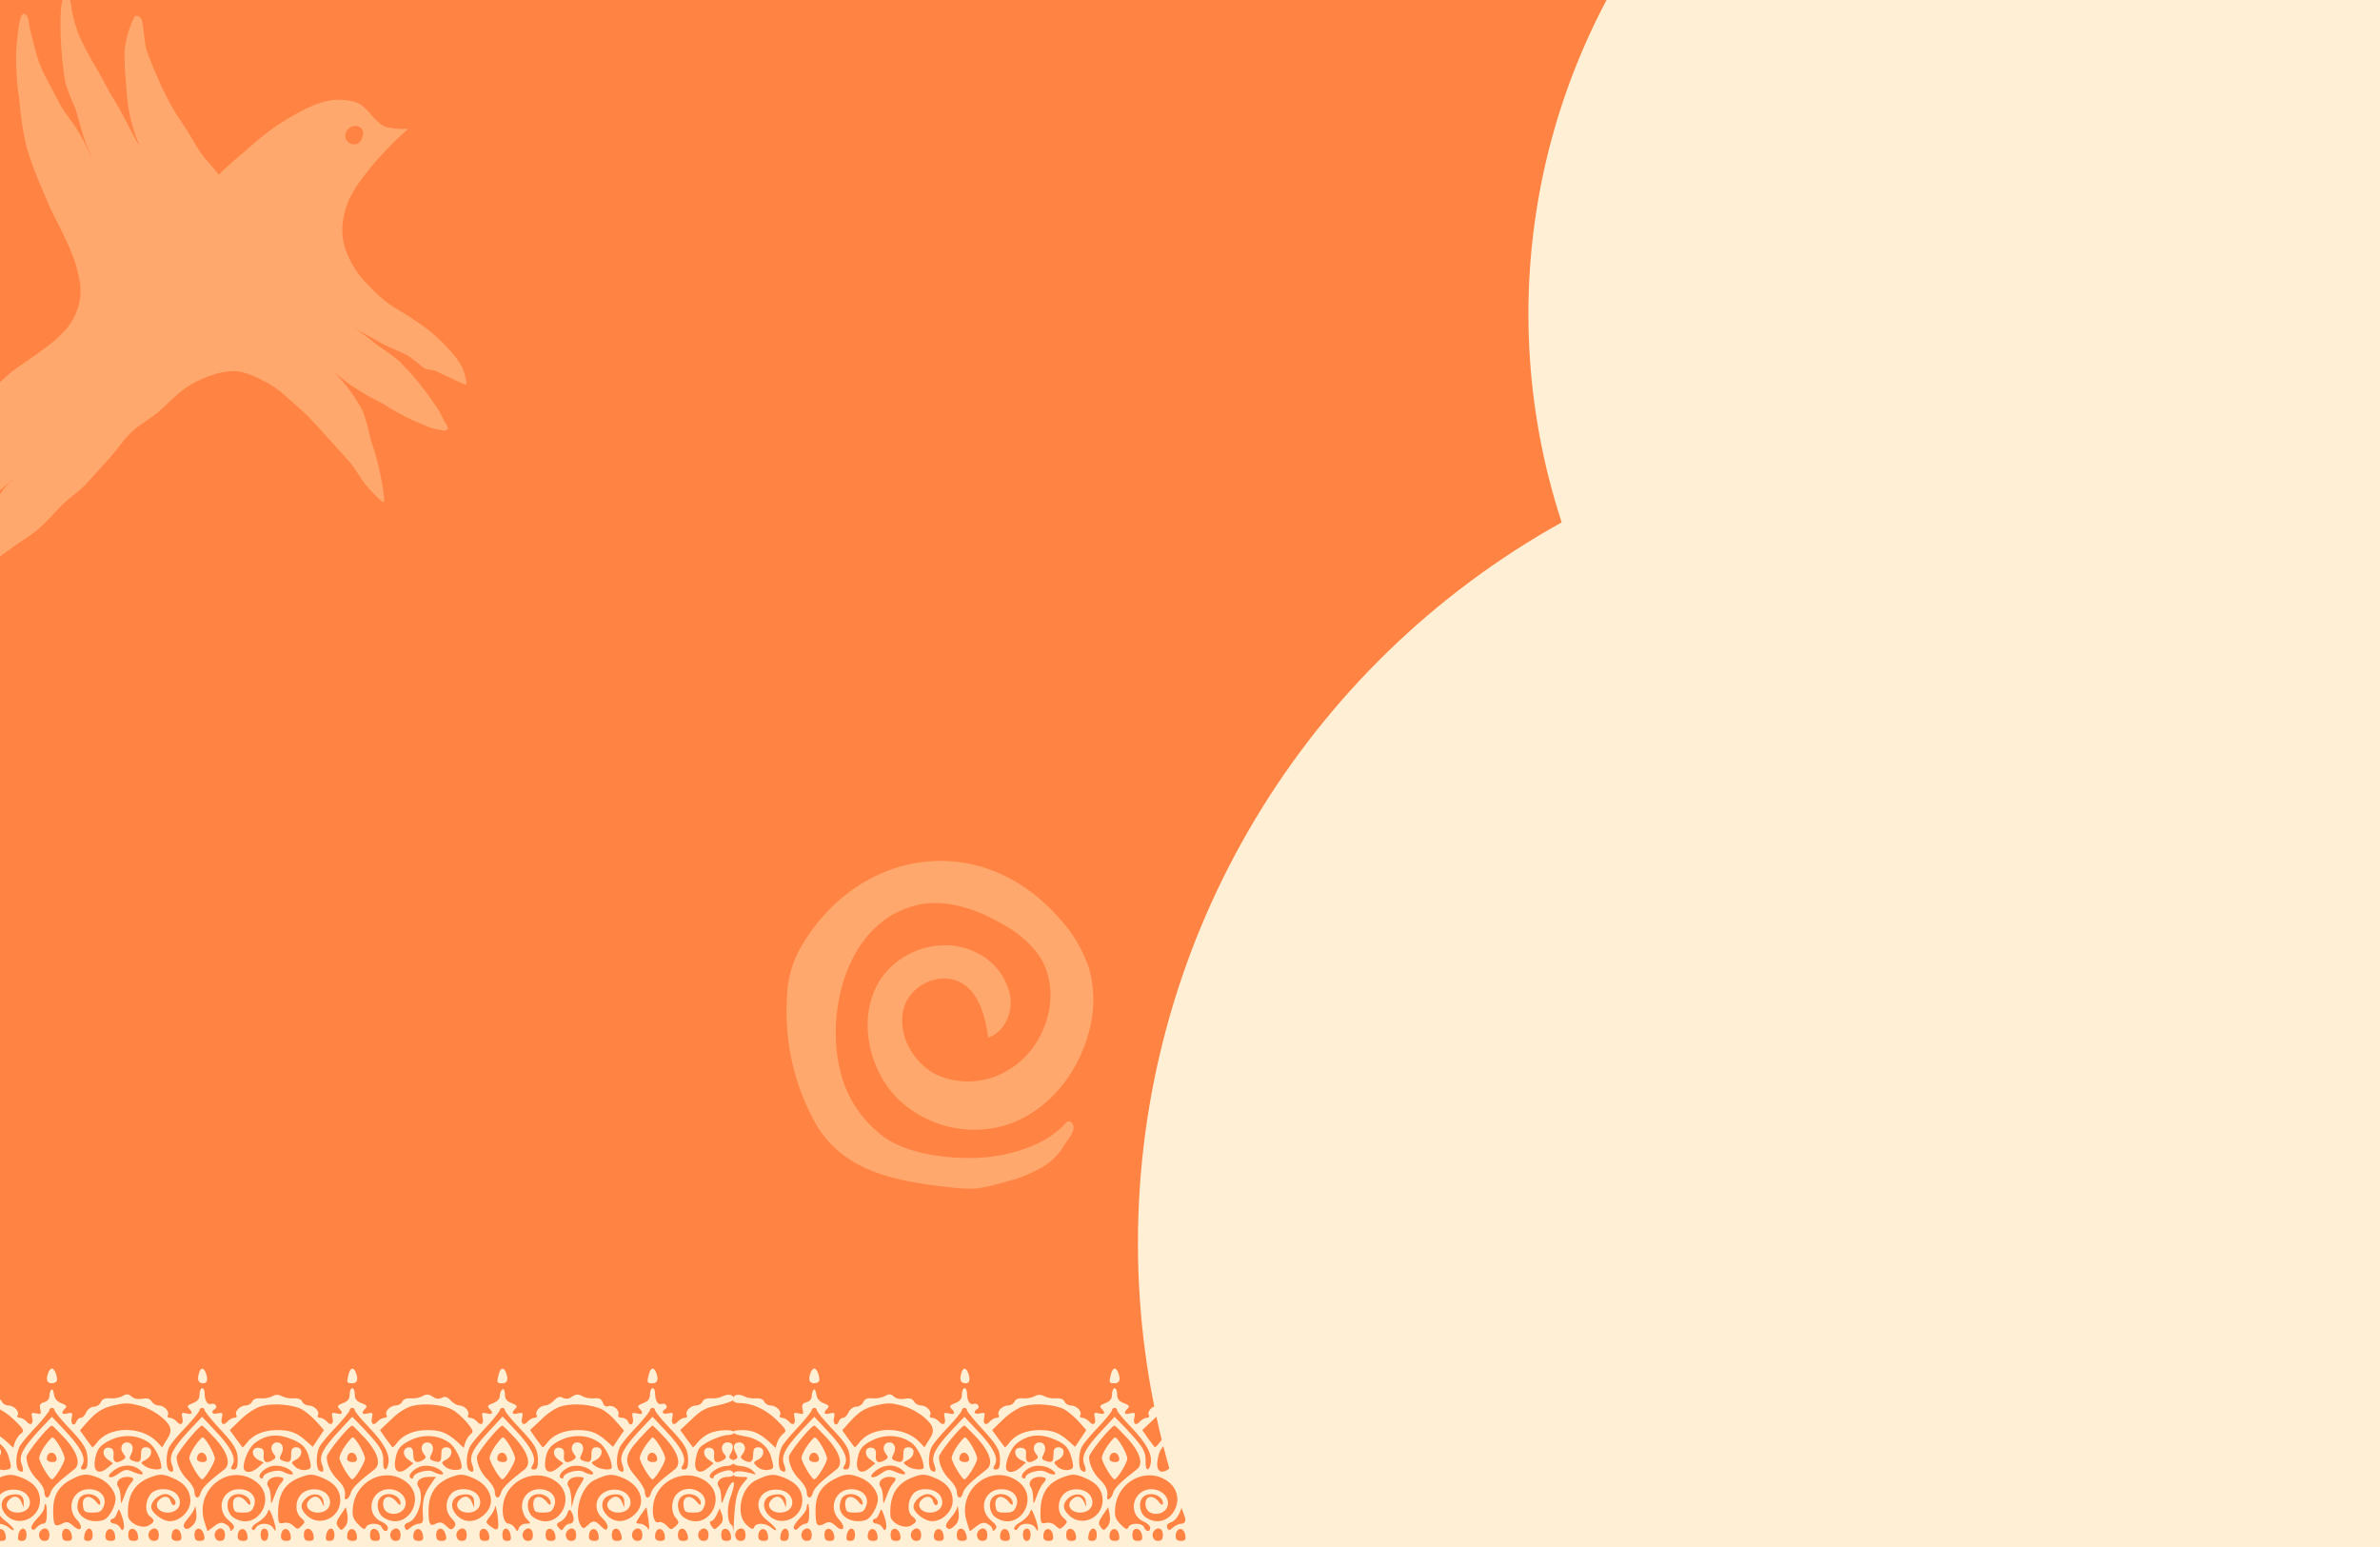 <svg width="1280" height="832" viewBox="0 0 1280 832" fill="none" xmlns="http://www.w3.org/2000/svg">
<rect x="0" y="0" width="1280" height="832" fill="#333333" stroke="none"/>
<g clip-path="url(#clip0_431_4944)">
<rect width="1280" height="832" fill="#FF8343"/>
<path d="M570.697 494.997C577.428 502.469 582.539 511.252 585.71 520.795C588.94 532.544 588.75 544.97 585.163 556.614C579.187 577.785 564.284 596.15 544.352 603.984C534.096 607.751 522.996 608.601 512.286 606.439C501.576 604.278 491.675 599.19 483.682 591.741C467.431 576.218 461.528 549.582 471.512 530.233C481.496 510.884 507.403 502.248 526.716 513.143C530.928 515.417 534.592 518.584 537.45 522.424C540.308 526.264 542.291 530.683 543.259 535.371C544.862 544.772 540.125 555.157 531.526 557.999C529.959 547.833 527.481 536.61 519.465 530.233C508.096 521.233 489.986 528.448 486.087 542.148C482.188 555.849 490.97 571.809 503.869 578.077C510.307 580.933 517.369 582.097 524.383 581.46C531.398 580.822 538.133 578.403 543.951 574.433C563.154 562.117 572.191 532.601 558.162 512.961C553.109 506.447 546.739 501.071 539.469 497.183C525.222 488.839 508.606 483.155 493.12 486.762C455.807 495.58 443.855 543.242 451.835 575.745C455.197 590.121 463.584 602.824 475.483 611.564C488.419 620.71 508.861 623.151 524.42 622.75C534.745 622.492 544.939 620.382 554.518 616.519C560.648 614.126 566.282 610.617 571.134 606.171C572.665 604.604 574.778 600.96 576.892 604.604C579.005 608.248 573.831 613.276 572.264 615.973C569.116 621.43 564.442 625.85 558.818 628.69C553.189 631.765 547.171 634.07 540.927 635.54C535.884 637.128 530.733 638.345 525.513 639.184C520.438 639.427 515.351 639.195 510.319 638.492C482.99 635.431 454.458 630.584 439.227 605.26C427.428 584.646 421.859 561.053 423.194 537.338C423.28 529.001 425.143 520.777 428.66 513.216C457.556 457.721 526.461 443.327 570.697 494.997Z" fill="#FFFDD0" fill-opacity="0.3"/>
<circle cx="1055.5" cy="668.5" r="443.5" fill="#FFEFD5"/>
<ellipse cx="1183.7" cy="168.823" rx="361.696" ry="360.823" fill="#FFEFD5"/>
<path d="M26.017 738.12C24.512 741.961 25.196 743.948 27.933 743.948C29.439 743.948 30.671 743.153 30.671 742.094C30.671 739.312 29.165 736 27.933 736C27.386 736 26.428 736.927 26.017 738.12Z" fill="#FFEFD5"/>
<path d="M106.903 738.914C105.945 742.358 106.766 743.948 109.503 743.948C111.556 743.948 111.967 741.564 110.598 738.12C109.366 735.205 107.724 735.47 106.903 738.914Z" fill="#FFEFD5"/>
<path d="M187.516 738.914C186.284 743.551 186.421 743.948 189.432 743.948C192.169 743.948 192.853 741.961 191.348 738.12C190.116 735.073 188.474 735.47 187.516 738.914Z" fill="#FFEFD5"/>
<path d="M268.265 738.914C267.033 743.551 267.17 743.948 270.181 743.948C272.918 743.948 273.602 741.961 272.097 738.12C270.865 735.073 269.223 735.47 268.265 738.914Z" fill="#FFEFD5"/>
<path d="M349.014 738.914C347.782 743.551 347.919 743.948 350.93 743.948C353.667 743.948 354.352 741.961 352.846 738.12C351.615 735.073 349.972 735.47 349.014 738.914Z" fill="#FFEFD5"/>
<path d="M27.659 747.392C26.975 747.922 26.564 749.511 26.564 750.968C26.564 752.425 25.333 753.75 23.69 754.147C21.637 754.677 21.09 755.605 21.637 757.856C22.322 760.506 22.048 760.771 19.448 760.108C16.984 759.578 16.71 759.843 17.258 762.228C18.216 765.804 16.437 767.129 14.247 764.48C13.289 763.42 11.646 762.493 10.552 762.493C9.457 762.493 9.046 761.83 9.457 761.168C10.688 759.181 7.54 755.869 4.393 755.869C3.024 755.869 1.518 754.942 0.971 753.75C0.56 752.558 -1.219 751.896 -3.409 752.028C-5.325 752.293 -8.199 751.763 -9.704 750.968C-12.989 749.379 -15.863 750.041 -15.863 752.69C-15.863 753.75 -14.495 754.545 -12.715 754.545C-5.598 754.545 1.382 757.724 7.404 763.42C12.741 768.586 13.289 769.513 11.373 770.97C10.141 771.765 8.772 773.885 8.088 775.474L7.13 778.653L3.571 775.342C-1.629 770.705 -5.325 769.116 -10.936 769.116C-17.642 769.116 -17.095 771.235 -10.252 772.295C-2.451 773.487 2.887 777.461 4.666 783.422C6.446 789.913 6.446 789.913 2.887 790.575C1.108 790.84 -1.219 790.178 -2.724 788.853C-5.051 786.601 -5.051 786.469 -2.314 785.012C1.382 783.157 1.518 778.388 -2.177 778.388C-4.367 778.388 -4.914 779.316 -4.914 782.362C-4.914 786.469 -6.693 787.263 -10.252 785.144C-11.894 784.084 -11.894 783.554 -10.525 781.832C-8.336 779.316 -9.431 775.739 -12.305 775.739C-15.316 775.739 -16.137 777.991 -14.358 781.303C-13.126 783.422 -13.126 784.349 -14.358 784.747C-17.506 785.806 -15.726 788.323 -11.62 788.456C-9.294 788.588 -6.42 789.648 -5.188 790.972C-2.998 793.224 -2.998 793.224 -6.283 792.297C-11.894 790.84 -14.905 790.84 -15.453 792.562C-15.863 793.754 -14.631 794.284 -11.62 794.284C-7.514 794.284 -7.378 794.416 -9.294 796.536C-13.673 801.305 -14.631 805.411 -15.316 818.922L-16 832.698H189.432H394.726V826.87C394.726 823.558 394.179 820.644 393.495 820.247C391.168 818.79 390.757 811.372 392.673 805.808C393.768 802.762 394.726 799.318 394.726 798.258C394.726 795.211 391.989 798.655 389.936 804.351C388.02 809.385 388.02 809.385 387.883 805.543C387.883 803.292 387.336 800.642 386.515 799.583C384.872 797.066 387.336 794.284 391.442 794.284C394.863 794.284 395.821 792.429 393.221 790.972C391.442 789.913 383.777 792.827 383.777 794.549C383.777 795.211 383.093 795.344 382.272 794.814C379.808 793.357 385.83 788.588 390.484 788.456C394.589 788.323 396.369 785.806 393.221 784.747C391.989 784.349 391.989 783.422 393.221 781.303C395 777.991 394.179 775.739 391.168 775.739C388.294 775.739 387.199 779.316 389.389 781.832C390.757 783.554 390.757 784.084 389.115 785.144C385.557 787.396 383.64 786.469 384.051 782.76C384.325 780.243 383.777 779.051 381.998 778.653C378.303 777.858 377.345 782.362 380.903 784.879L383.777 786.998L380.903 789.383C376.524 793.092 373.376 791.767 373.923 786.336C374.197 783.819 375.018 780.64 375.839 779.316C377.345 776.401 387.199 771.898 391.715 771.765C393.358 771.765 394.726 771.103 394.726 770.441C394.726 768.454 385.557 768.851 381.04 771.103C378.85 772.163 376.113 774.414 375.018 776.004C373.786 777.594 372.691 778.653 372.555 778.256C372.281 777.991 370.775 775.739 368.996 773.487L365.848 769.116L372.007 763.287C377.071 758.386 379.535 757.062 386.378 755.737C391.031 754.677 394.726 753.353 394.726 752.425C394.726 750.041 391.715 749.379 388.567 750.968C387.062 751.763 384.188 752.293 382.272 752.028C380.082 751.896 378.303 752.558 377.892 753.75C377.345 754.942 375.839 755.869 374.471 755.869C371.323 755.869 368.175 759.181 369.407 761.168C369.817 761.83 369.407 762.493 368.312 762.493C367.217 762.493 365.574 763.42 364.616 764.48C362.427 767.129 360.647 765.804 361.605 762.228C362.153 759.843 361.879 759.578 359.416 760.108C356.405 760.903 355.31 759.314 357.773 757.856C359.689 756.664 357.91 754.28 355.72 755.075C353.804 755.737 352.299 753.22 352.299 749.114C352.299 747.789 351.751 746.597 350.93 746.597C350.246 746.597 349.562 748.054 349.562 749.909C349.562 752.293 348.603 753.618 345.866 754.677C343.129 755.605 342.718 756.399 343.813 757.459C346.277 759.843 345.729 761.036 342.445 760.108C339.981 759.578 339.707 759.843 340.255 762.228C341.213 765.672 339.023 767.659 337.791 764.612C337.381 763.42 335.738 762.493 334.37 762.493C332.864 762.493 332.18 761.83 332.59 760.771C333.412 758.386 329.716 755.34 327.116 756.267C325.884 756.797 324.789 756.002 324.242 754.412C323.558 752.425 322.326 751.763 319.725 752.028C317.672 752.293 314.661 751.763 313.156 750.836C310.829 749.644 309.734 749.776 307.681 751.101C305.902 752.425 304.397 752.558 302.754 751.763C300.975 750.836 299.743 751.233 297.964 753.22C296.595 754.677 294.543 755.869 293.311 755.869C290.437 755.869 287.426 759.314 288.657 761.168C289.068 761.83 288.657 762.493 287.562 762.493C286.468 762.493 284.825 763.42 283.867 764.48C281.677 767.129 279.898 765.804 280.856 762.228C281.404 759.843 281.13 759.578 278.666 760.108C275.382 761.036 274.834 759.843 277.298 757.459C278.393 756.399 277.982 755.605 275.245 754.677C272.508 753.618 271.55 752.293 271.55 749.909C271.55 747.922 271.002 746.729 270.181 747.259C269.497 747.657 268.812 749.246 268.812 750.703C268.812 752.293 267.444 753.75 265.117 754.677C262.38 755.605 261.969 756.399 263.064 757.459C265.528 759.843 264.98 761.036 261.695 760.108C259.232 759.578 258.958 759.843 259.506 762.228C260.464 765.804 258.684 767.129 256.495 764.48C255.537 763.42 253.894 762.493 252.799 762.493C251.704 762.493 251.294 761.83 251.704 761.168C252.936 759.314 249.925 755.869 247.051 755.869C245.819 755.869 243.766 754.677 242.398 753.22C240.618 751.233 239.387 750.836 237.607 751.763C235.965 752.558 234.46 752.425 232.68 751.101C230.627 749.776 229.532 749.644 227.206 750.836C225.7 751.763 222.689 752.293 220.773 752.028C218.583 751.896 216.804 752.558 216.394 753.75C215.846 754.942 214.341 755.869 212.972 755.869C209.824 755.869 206.676 759.181 207.908 761.168C208.319 761.83 207.908 762.493 206.813 762.493C205.718 762.493 204.076 763.42 203.118 764.48C200.928 767.129 199.149 765.804 200.107 762.228C200.654 759.843 200.381 759.578 197.917 760.108C194.632 761.036 194.085 759.843 196.548 757.459C197.643 756.399 197.233 755.605 194.496 754.677C191.758 753.618 190.8 752.293 190.8 749.909C190.8 748.054 190.253 746.597 189.432 746.597C188.747 746.597 188.063 748.054 188.063 749.909C188.063 752.293 187.105 753.618 184.368 754.677C181.63 755.605 181.22 756.399 182.315 757.459C184.778 759.843 184.231 761.036 180.946 760.108C178.483 759.578 178.209 759.843 178.756 762.228C179.714 765.804 177.935 767.129 175.745 764.48C174.787 763.42 173.145 762.493 172.05 762.493C170.955 762.493 170.544 761.83 170.955 761.168C172.187 759.181 169.039 755.869 165.891 755.869C164.523 755.869 163.017 754.942 162.47 753.75C162.059 752.558 160.28 751.896 158.09 752.028C156.174 752.293 153.3 751.763 151.794 750.968C149.741 749.909 148.236 749.909 146.32 750.968C144.814 751.763 141.94 752.293 140.024 752.028C137.697 751.896 136.055 752.558 135.644 753.75C135.097 754.942 133.591 755.869 132.223 755.869C129.075 755.869 125.927 759.181 127.159 761.168C127.569 761.83 127.159 762.493 126.064 762.493C124.969 762.493 123.327 763.42 122.369 764.48C120.179 767.129 118.4 765.804 119.358 762.228C119.905 759.843 119.631 759.578 117.168 760.108C114.157 760.903 113.062 759.314 115.525 757.856C117.442 756.664 115.662 754.28 113.473 755.075C111.556 755.737 110.051 753.22 110.051 749.114C110.051 747.789 109.504 746.597 108.682 746.597C107.998 746.597 107.314 748.054 107.314 749.909C107.314 752.293 106.356 753.618 103.618 754.677C100.881 755.605 100.471 756.399 101.565 757.459C104.029 759.843 103.482 761.036 100.197 760.108C97.733 759.578 97.46 759.843 98.007 762.228C98.965 765.804 97.186 767.129 94.996 764.48C94.038 763.42 92.396 762.493 91.301 762.493C90.206 762.493 89.795 761.83 90.206 761.168C91.438 759.181 88.29 755.869 85.279 755.869C83.91 755.869 82.268 754.942 81.583 753.75C80.625 752.161 79.12 751.763 76.519 752.293C74.056 752.69 71.866 752.161 70.771 751.101C69.129 749.644 68.171 749.511 65.844 750.836C64.202 751.763 61.191 752.293 59.001 752.028C56.401 751.763 55.032 752.425 54.211 754.147C53.663 755.472 52.021 756.532 50.516 756.532C49.01 756.532 47.231 757.856 46.41 759.446C45.725 761.168 44.357 762.493 43.535 762.493C42.577 762.493 41.483 763.42 41.072 764.612C39.84 767.659 37.65 765.672 38.608 762.228C39.156 759.843 38.882 759.578 36.419 760.108C33.134 761.036 32.586 759.843 35.05 757.459C36.145 756.399 35.734 755.605 32.997 754.677C30.67 753.75 29.302 752.161 29.028 749.909C28.754 747.922 28.207 746.862 27.659 747.392ZM75.151 756.002C81.72 757.724 89.111 762.89 91.164 766.996C92.122 769.381 91.848 770.97 89.795 774.149L87.195 778.388L84.594 775.607C76.246 766.732 58.59 766.864 52.021 776.004C50.789 777.594 49.694 778.653 49.557 778.256C49.284 777.991 47.778 775.872 45.999 773.487L42.988 769.248L47.231 764.48C52.021 759.181 55.306 757.194 61.465 755.737C67.487 754.412 69.129 754.412 75.151 756.002ZM162.196 757.856C164.112 758.916 167.67 761.83 169.997 764.347L174.24 769.116L171.229 773.62L168.218 778.123L164.796 775.077C159.595 770.441 156.037 769.116 149.057 769.116C141.94 769.116 135.918 771.633 132.77 776.004C131.538 777.594 130.444 778.653 130.307 778.256C130.033 777.991 128.527 775.739 126.748 773.487L123.6 769.116L129.622 763.287C133.181 759.843 137.834 756.929 140.982 756.134C147.141 754.545 156.995 755.34 162.196 757.856ZM242.945 757.989C244.998 758.916 248.556 762.095 250.883 764.745C254.305 768.851 254.852 770.043 253.347 771.103C252.252 771.898 251.02 773.885 250.336 775.474L249.378 778.653L245.819 775.342C240.345 770.441 236.786 769.116 229.806 769.116C222.689 769.116 216.667 771.633 213.52 776.004C212.288 777.594 211.193 778.653 210.919 778.256C210.645 777.991 209.14 775.739 207.361 773.487L204.35 769.116L210.372 763.42C213.93 759.843 218.447 756.929 221.731 756.134C227.89 754.545 237.744 755.34 242.945 757.989ZM323.694 757.989C325.747 758.916 329.306 761.963 331.496 764.612L335.601 769.381L332.59 773.752L329.716 778.123L326.295 775.077C321.094 770.441 317.536 769.116 310.555 769.116C303.439 769.116 297.417 771.633 294.269 776.004C293.037 777.594 291.942 778.653 291.668 778.256C291.395 777.991 289.889 775.739 288.11 773.487L285.099 769.116L291.121 763.42C294.679 759.843 299.196 756.929 302.481 756.134C308.639 754.545 318.494 755.34 323.694 757.989ZM29.302 758.386C29.302 759.181 32.586 763.155 36.556 767.394C45.452 776.666 47.094 779.448 47.094 785.541C47.094 788.985 46.547 790.31 45.041 790.31C43.262 790.31 43.125 789.78 44.357 787.661C46.41 783.952 43.262 778.123 34.776 769.248L27.933 761.963L20.679 769.646C12.057 779.051 10.004 783.157 11.646 787.528C13.015 790.972 12.467 792.429 10.278 790.972C7.951 789.648 8.499 780.64 11.099 777.064C12.331 775.209 16.3 770.573 19.995 766.732C23.553 762.758 26.564 759.049 26.564 758.386C26.564 757.724 27.249 757.194 27.933 757.194C28.754 757.194 29.302 757.724 29.302 758.386ZM110.051 758.386C110.051 759.049 113.062 762.758 116.62 766.732C126.201 776.931 127.843 779.713 127.843 785.276C127.843 788.985 127.296 790.31 125.79 790.31C124.011 790.31 123.874 789.78 125.106 787.661C127.159 783.952 124.011 778.123 115.525 769.248L108.682 761.963L101.429 769.646C92.806 779.051 90.753 783.157 92.396 787.528C93.764 790.972 93.217 792.429 91.027 790.972C89.111 789.913 89.111 781.567 91.164 777.991C91.985 776.401 95.954 771.633 100.06 767.394C104.029 763.155 107.314 759.181 107.314 758.386C107.314 757.724 107.998 757.194 108.682 757.194C109.504 757.194 110.051 757.724 110.051 758.386ZM190.8 758.386C190.8 759.181 194.222 763.287 198.328 767.526C206.676 776.269 209.824 782.23 208.866 787.131C207.908 791.9 205.855 790.972 206.129 785.806C206.266 780.64 204.76 778.123 195.727 768.454L189.432 761.963L182.315 769.646C173.555 779.051 171.503 783.157 173.145 787.528C174.514 790.972 173.966 792.429 171.776 790.972C169.86 789.913 169.86 781.567 171.913 777.991C172.734 776.401 176.703 771.633 180.809 767.394C184.778 763.155 188.063 759.181 188.063 758.386C188.063 757.724 188.747 757.194 189.432 757.194C190.253 757.194 190.8 757.724 190.8 758.386ZM271.55 758.386C271.55 759.181 274.834 763.155 278.803 767.394C287.699 776.666 289.342 779.448 289.342 785.541C289.342 788.985 288.794 790.31 287.289 790.31C285.51 790.31 285.373 789.78 286.604 787.661C288.657 783.952 285.646 778.123 277.161 769.116L270.318 761.83L263.064 769.646C254.305 779.051 252.252 783.025 253.894 787.528C255.263 790.972 254.715 792.429 252.526 790.972C250.199 789.648 250.746 780.64 253.347 777.064C254.578 775.209 258.547 770.573 262.243 766.732C265.801 762.758 268.812 759.049 268.812 758.386C268.812 757.724 269.497 757.194 270.181 757.194C271.002 757.194 271.55 757.724 271.55 758.386ZM352.299 758.386C352.299 759.181 355.583 763.155 359.553 767.394C368.449 776.666 370.091 779.448 370.091 785.541C370.091 788.985 369.544 790.31 368.038 790.31C366.259 790.31 366.122 789.78 367.354 787.661C369.407 783.952 366.259 778.123 357.773 769.248L350.93 761.963L343.676 769.646C335.054 779.051 333.001 783.157 334.643 787.528C336.012 790.972 335.465 792.429 333.275 790.972C330.948 789.648 331.496 780.64 334.096 777.064C335.328 775.209 339.297 770.573 342.992 766.732C346.551 762.758 349.562 759.049 349.562 758.386C349.562 757.724 350.246 757.194 350.93 757.194C351.751 757.194 352.299 757.724 352.299 758.386ZM35.187 773.885C41.756 781.303 43.535 787.396 39.977 790.178C30.944 797.198 27.796 800.377 27.112 803.027C26.154 806.603 23.827 805.941 23.827 802.099C23.827 800.642 22.185 797.993 20.269 796.006C16.573 792.429 14.247 787.661 14.247 783.554C14.247 781.435 26.154 766.732 27.933 766.732C28.344 766.732 31.491 769.911 35.187 773.885ZM115.936 773.885C122.506 781.303 124.285 787.396 120.726 790.178C111.693 797.198 108.545 800.377 107.861 803.027C106.903 806.603 104.576 805.941 104.576 802.099C104.576 800.642 102.934 797.993 101.018 796.006C97.323 792.429 94.996 787.661 94.996 783.554C94.996 781.435 106.903 766.732 108.682 766.732C109.093 766.732 112.241 769.911 115.936 773.885ZM196.685 773.885C203.255 781.303 205.034 787.396 201.476 790.178C192.443 797.198 189.295 800.377 188.61 803.027C187.926 805.808 185.052 807.795 185.463 805.146C186.01 801.834 184.915 799.053 181.767 796.006C178.072 792.429 175.745 787.661 175.745 783.554C175.745 781.435 187.652 766.732 189.432 766.732C189.842 766.732 192.99 769.911 196.685 773.885ZM277.435 773.885C284.004 781.303 285.783 787.396 282.225 790.178C273.192 797.198 270.044 800.377 269.36 803.027C268.402 806.603 266.075 805.941 266.075 802.099C266.075 800.642 264.433 797.993 262.517 796.006C258.821 792.429 256.495 787.661 256.495 783.554C256.495 781.435 268.402 766.732 270.181 766.732C270.591 766.732 273.739 769.911 277.435 773.885ZM358.184 773.885C364.753 781.303 366.533 787.396 362.974 790.178C353.941 797.198 350.793 800.377 350.109 803.027C349.151 806.603 346.824 806.073 346.824 802.232C346.824 800.907 344.634 797.331 342.034 794.284C335.328 786.601 335.601 782.76 343.813 773.885C347.372 769.911 350.52 766.732 350.93 766.732C351.341 766.732 354.489 769.911 358.184 773.885ZM80.078 775.872C83.363 778.123 86.784 785.012 86.784 789.25C86.784 790.972 80.625 790.443 77.888 788.456C75.425 786.734 75.425 786.601 78.299 785.144C82.131 783.157 82.405 778.388 78.572 778.388C76.383 778.388 75.835 779.316 75.835 782.362C75.835 786.336 75.014 786.998 71.182 785.541C69.54 784.879 69.403 784.217 70.498 782.097C72.277 778.918 71.182 775.739 68.308 775.739C65.297 775.739 64.202 779.316 66.392 781.832C67.76 783.554 67.76 784.084 66.118 785.144C62.559 787.396 60.643 786.469 61.054 782.76C61.328 780.243 60.78 779.051 59.001 778.653C55.306 777.858 54.348 782.362 57.906 784.879L60.78 786.998L57.906 789.383C53.526 793.092 50.379 791.767 50.926 786.336C51.747 779.581 53.526 777.196 59.822 774.282C66.665 771.235 74.193 771.765 80.078 775.872ZM157.542 774.282C163.564 776.931 165.207 779.183 166.712 785.806C167.533 789.383 167.26 790.045 164.523 790.575C162.606 790.84 160.28 790.178 158.774 788.853C156.448 786.601 156.448 786.469 159.185 785.012C162.88 783.157 163.017 778.388 159.322 778.388C157.132 778.388 156.584 779.316 156.584 782.362C156.584 786.336 155.763 786.998 151.931 785.541C150.289 784.879 150.152 784.217 151.247 782.097C153.026 778.918 151.931 775.739 149.057 775.739C146.046 775.739 144.951 779.316 147.141 781.832C148.51 783.554 148.51 784.084 146.867 785.144C143.309 787.396 141.393 786.469 141.803 782.627C142.077 779.845 141.529 778.918 139.203 778.653C135.097 778.123 134.823 783.025 138.929 785.144L141.803 786.601L138.929 789.118C136.055 791.767 132.633 792.429 131.402 790.575C129.896 788.058 133.318 778.918 137.013 776.136C143.172 771.368 149.468 770.838 157.542 774.282ZM241.576 775.872C244.724 777.991 248.283 785.012 248.283 789.118C248.283 791.237 241.85 790.972 239.524 788.853C237.197 786.601 237.197 786.469 239.934 785.012C243.629 783.157 243.766 778.388 240.071 778.388C237.881 778.388 237.334 779.316 237.334 782.362C237.334 786.336 236.513 786.998 232.68 785.541C231.038 784.879 230.901 784.217 231.996 782.097C233.775 778.918 232.68 775.739 229.806 775.739C226.795 775.739 225.7 779.316 227.89 781.832C229.259 783.554 229.259 784.084 227.616 785.144C224.058 787.263 222.279 786.469 222.279 782.362C222.279 779.713 221.594 778.388 220.226 778.388C216.667 778.388 216.12 782.495 219.405 784.879L222.279 786.998L219.405 789.383C215.025 793.092 211.877 791.767 212.425 786.336C213.246 779.581 215.025 777.196 221.321 774.282C228.164 771.235 235.691 771.765 241.576 775.872ZM322.326 775.872C325.61 778.123 329.032 785.012 329.032 789.25C329.032 790.972 322.873 790.443 320.136 788.456C317.672 786.734 317.672 786.601 320.547 785.144C324.379 783.157 324.652 778.388 320.82 778.388C318.63 778.388 318.083 779.316 318.083 782.362C318.083 786.336 317.262 786.998 313.43 785.541C311.787 784.879 311.65 784.217 312.745 782.097C314.525 778.918 313.43 775.739 310.555 775.739C307.545 775.739 306.45 779.316 308.639 781.832C310.008 783.554 310.008 784.084 308.366 785.144C304.807 787.396 302.891 786.469 303.302 782.76C303.575 780.243 303.028 779.051 301.249 778.653C297.554 777.858 296.595 782.362 300.154 784.879L303.028 786.998L300.154 789.383C295.774 793.092 292.626 791.767 293.174 786.469C293.721 779.978 295.774 777.064 302.07 774.282C308.913 771.235 316.441 771.765 322.326 775.872ZM75.835 791.105C78.299 793.357 75.972 793.622 71.045 791.37C68.034 790.045 66.939 790.31 63.517 792.694C59.275 795.874 56.538 794.549 60.507 791.37C65.297 787.263 71.729 787.131 75.835 791.105ZM156.584 791.105C159.048 793.357 156.448 793.754 152.205 791.502C149.331 789.913 141.529 792.165 141.529 794.549C141.529 795.211 140.845 795.344 140.161 794.946C138.245 793.887 140.982 790.443 144.951 788.853C148.373 787.528 153.847 788.588 156.584 791.105ZM237.334 791.105C239.797 793.357 237.197 793.754 232.954 791.502C230.08 789.913 222.279 792.165 222.279 794.549C222.279 795.211 221.594 795.344 220.91 794.946C218.994 793.887 221.731 790.443 225.7 788.853C229.122 787.528 234.596 788.588 237.334 791.105ZM318.083 791.105C320.547 793.357 317.946 793.754 313.703 791.502C310.829 789.913 303.028 792.165 303.028 794.549C303.028 795.211 302.344 795.344 301.659 794.946C299.743 793.887 302.481 790.443 306.45 788.853C309.871 787.528 315.346 788.588 318.083 791.105ZM11.92 794.814C18.489 797.463 21.637 801.569 21.5 807.265C21.227 816.67 9.867 821.572 3.435 814.948C-0.671 810.709 0.424 805.278 5.351 804.086C10.141 802.894 12.878 804.351 12.741 807.795L12.741 810.842L11.509 807.795C10.004 804.351 7.13 803.954 4.529 807.001C2.066 809.915 4.666 813.491 9.457 813.491C18.9 813.491 18.079 801.967 8.499 801.172C-2.177 800.245 -6.009 811.107 2.613 817.73C5.214 819.717 7.404 821.969 7.404 822.631C7.404 823.294 6.309 822.896 4.94 821.704C1.792 818.922 -3.409 818.79 -4.367 821.307C-4.914 822.764 -5.872 822.499 -8.473 820.114C-14.631 814.551 -11.62 799.847 -3.272 796.006C3.982 792.562 6.035 792.429 11.92 794.814ZM52.979 794.814C58.043 796.801 62.149 801.967 62.149 806.206C62.149 810.047 58.59 816.273 55.99 817.333C49.147 819.849 41.619 816.141 41.619 810.312C41.619 808.325 42.304 806.073 43.262 805.146C46.683 801.834 53.937 804.086 53.937 808.59C53.937 809.782 52.979 809.385 51.474 807.398C48.052 803.424 43.946 804.749 44.63 809.782C45.041 813.094 45.588 813.491 49.831 813.491C53.8 813.491 54.758 812.829 55.853 809.915C57.632 805.014 53.937 800.907 47.778 800.907C39.293 800.907 35.324 810.842 41.209 817.2C45.178 821.307 43.672 824.486 39.566 820.777C36.966 818.392 35.871 818.127 33.408 819.452C29.302 821.572 28.617 820.379 28.617 812.167C28.617 803.954 31.765 798.92 39.019 795.344C44.63 792.429 47.094 792.429 52.979 794.814ZM92.669 794.814C99.102 797.331 102.387 801.569 102.387 807.133C102.387 812.696 96.912 818.127 91.301 818.127C87.332 818.127 81.31 813.491 81.31 810.445C81.31 807.265 85.552 803.556 88.974 803.556C92.259 803.556 95.954 808.06 93.764 809.385C93.08 809.782 92.259 808.987 91.848 807.53C91.027 804.351 87.742 804.086 85.279 807.001C82.815 809.915 85.416 813.491 90.206 813.491C95.407 813.491 98.281 809.385 95.954 804.881C93.49 800.112 83.91 799.45 80.762 803.821C78.025 807.53 77.888 813.359 80.625 815.478C83.363 817.598 83.226 818.525 80.078 820.379C76.383 822.631 68.992 819.055 68.855 815.081C68.308 803.689 72.55 797.066 82.678 793.887C86.1 792.694 88.016 792.827 92.669 794.814ZM137.424 796.668C149.741 805.543 137.971 824.618 125.38 816.008C122.095 813.756 121.274 807.795 124.011 805.146C127.433 801.834 134.686 804.086 134.686 808.59C134.686 809.782 133.728 809.385 132.223 807.398C128.801 803.424 124.695 804.749 125.38 809.782C125.79 813.094 126.338 813.491 130.58 813.491C134.549 813.491 135.508 812.829 136.602 809.915C138.382 805.014 134.686 800.907 128.527 800.907C119.358 800.907 115.799 811.769 123.053 817.73C125.927 820.114 126.475 821.307 125.243 822.499C124.148 823.558 123.737 823.558 123.737 822.366C123.737 821.572 122.506 820.247 121.137 819.585C119.221 818.525 117.715 818.79 115.115 820.909L111.556 823.558L109.914 818.26C104.576 801.04 123.19 786.469 137.424 796.668ZM173.419 794.814C179.988 797.463 183.136 801.569 182.999 807.265C182.725 816.405 171.913 821.307 165.207 815.213C161.375 811.769 161.238 808.723 164.659 805.676C168.492 802.364 173.555 803.424 173.966 807.53C174.377 810.842 174.377 810.842 173.008 807.795C171.503 804.351 168.628 803.954 166.028 807.001C163.564 809.915 166.165 813.491 170.955 813.491C176.156 813.491 179.03 809.385 176.703 804.881C174.377 800.377 166.165 799.583 162.196 803.424C158.637 806.868 158.501 813.491 161.922 816.273C164.249 818.26 164.249 818.657 162.196 820.644C160.143 822.631 159.869 822.631 157.679 820.512C156.311 819.187 154.258 818.657 152.615 819.055C150.152 819.585 149.741 819.187 149.604 816.008C149.057 803.424 153.026 797.066 163.428 793.887C166.849 792.694 168.765 792.827 173.419 794.814ZM218.036 796.668C230.217 805.543 218.583 824.486 206.129 816.008C202.844 813.756 202.023 807.795 204.76 805.146C208.182 801.834 215.436 804.086 215.436 808.59C215.436 809.782 214.478 809.385 212.972 807.398C209.55 803.424 205.445 804.749 206.129 809.782C206.95 816.405 218.173 815.213 218.173 808.458C218.173 804.351 214.204 800.907 209.277 800.907C199.286 800.907 196.001 814.286 205.171 818.392C207.087 819.187 208.592 820.644 208.592 821.704C208.592 824.088 206.403 823.956 205.308 821.439C204.35 818.922 197.78 818.79 196.822 821.439C196.138 822.896 195.317 822.499 192.579 819.717C189.705 816.67 189.295 815.213 189.842 810.312C191.485 796.271 206.95 788.721 218.036 796.668ZM254.168 794.814C264.296 798.92 267.307 808.987 260.053 814.948C255.263 819.055 249.651 819.055 245.682 814.948C241.576 810.709 242.671 805.278 247.598 804.086C252.389 802.894 255.126 804.351 254.989 807.795V810.842L253.757 807.795C252.252 804.351 249.378 803.954 246.777 807.001C244.314 809.915 246.914 813.491 251.704 813.491C256.905 813.491 259.779 809.385 257.453 804.881C254.989 800.112 245.409 799.45 242.261 803.821C239.25 807.928 239.524 813.094 242.945 816.67C245.135 818.922 245.409 819.982 244.177 821.439C242.945 822.896 242.261 822.896 239.934 820.644C237.881 818.657 236.649 818.392 234.733 819.32C231.175 821.174 230.491 819.982 230.491 812.432C230.491 802.762 234.87 796.801 244.177 793.887C247.598 792.694 249.515 792.827 254.168 794.814ZM298.922 796.668C311.24 805.543 299.47 824.618 286.878 816.008C283.593 813.756 282.772 807.795 285.51 805.146C288.931 801.834 296.185 804.086 296.185 808.59C296.185 809.782 295.227 809.385 293.721 807.398C290.3 803.424 286.194 804.749 286.878 809.782C287.289 813.094 287.836 813.491 292.079 813.491C296.048 813.491 297.006 812.829 298.101 809.915C299.88 805.014 296.185 800.907 290.026 800.907C284.688 800.907 280.719 804.881 280.719 810.18C280.719 812.299 281.814 815.346 283.183 816.803C285.646 819.32 285.646 819.452 282.909 819.452C281.267 819.452 279.624 820.512 279.077 821.704C278.256 823.956 278.119 823.956 276.887 821.704C276.066 820.512 274.697 819.452 273.602 819.452C271.002 819.452 269.633 814.021 270.728 808.325C273.192 795.476 288.521 789.25 298.922 796.668ZM334.917 794.814C345.045 798.92 348.056 808.987 340.802 814.948C336.012 819.055 330.401 819.055 326.432 814.948C322.326 810.709 323.421 805.278 328.348 804.086C333.138 802.894 335.875 804.351 335.738 807.795V810.842L334.507 807.795C333.001 804.351 330.127 803.954 327.527 807.001C325.063 809.915 327.663 813.491 332.454 813.491C341.897 813.491 341.076 801.967 331.496 801.172C321.915 800.377 317.125 810.312 324.105 816.67C326.021 818.392 327.116 820.644 326.705 821.704C326.158 823.161 325.474 823.029 323.284 820.909C320.136 817.598 318.904 817.465 316.03 820.379C314.114 822.234 313.566 822.234 312.472 820.644C308.229 814.154 312.472 799.318 319.725 796.006C326.979 792.562 329.032 792.429 334.917 794.814ZM379.671 796.668C391.989 805.543 380.219 824.618 367.627 816.008C364.343 813.756 363.522 807.795 366.259 805.146C369.68 801.834 376.934 804.086 376.934 808.59C376.934 809.782 375.976 809.385 374.471 807.398C371.049 803.424 366.943 804.749 367.627 809.782C368.038 813.094 368.585 813.491 372.828 813.491C376.797 813.491 377.755 812.829 378.85 809.915C381.587 802.364 369.68 797.331 363.932 803.556C360.921 806.868 360.647 813.226 363.522 816.405C365.301 818.525 365.301 819.055 363.248 820.909C361.058 822.896 360.647 822.896 358.594 820.512C357.226 819.055 355.31 818.26 354.215 818.657C351.751 819.585 350.383 814.286 351.478 808.325C353.941 795.476 369.27 789.25 379.671 796.668ZM71.729 795.344C71.729 795.874 71.045 797.066 70.224 797.861C69.403 798.655 67.897 801.569 66.939 804.351C65.023 809.385 65.023 809.385 64.886 805.543C64.886 803.292 64.339 800.642 63.517 799.583C61.875 797.066 64.339 794.284 68.445 794.284C70.224 794.284 71.729 794.814 71.729 795.344ZM152.479 795.344C152.479 795.874 151.794 797.066 150.973 797.861C150.152 798.655 148.646 801.569 147.688 804.351C145.772 809.385 145.772 809.385 145.635 805.543C145.635 803.292 145.088 800.642 144.267 799.583C142.624 797.066 145.088 794.284 149.194 794.284C150.973 794.284 152.479 794.814 152.479 795.344ZM231.175 799.053C227.89 803.689 226.932 808.06 227.48 815.743C227.753 818.392 227.069 819.452 225.427 819.452C224.195 819.452 222.142 820.379 220.91 821.439C218.857 823.294 218.447 823.294 217.762 821.572C217.215 820.379 217.899 819.32 219.678 818.79C224.879 817.068 228.438 804.749 225.016 799.583C223.237 796.801 225.974 794.284 230.627 794.284H234.46L231.175 799.053ZM313.977 794.946C313.977 795.344 313.019 797.198 311.787 799.053C310.555 800.775 309.05 804.219 308.503 806.603L307.408 810.842L307.271 806.206C307.134 803.689 306.586 800.642 305.765 799.583C304.123 797.066 306.586 794.284 310.692 794.284C312.472 794.284 313.977 794.549 313.977 794.946ZM25.196 814.154C25.196 817.73 24.648 819.452 23.28 819.452C22.322 819.452 20.679 820.379 19.721 821.439C18.489 822.896 17.668 823.161 16.984 822.101C16.437 821.307 17.805 818.922 19.858 816.803C22.048 814.683 23.827 812.034 23.827 810.974C23.827 809.782 24.101 808.855 24.512 808.855C24.922 808.855 25.196 811.239 25.196 814.154ZM103.482 820.512C101.565 822.366 100.334 822.764 99.239 821.704C98.281 820.777 98.828 819.187 101.155 816.538C103.071 814.418 104.713 811.637 104.85 810.445C104.987 809.252 105.261 810.445 105.534 813.094C105.945 816.67 105.398 818.657 103.482 820.512ZM267.854 821.704C267.307 822.896 266.349 822.764 264.022 821.042C261.011 818.79 261.011 818.79 263.475 815.611C264.98 813.889 266.212 811.504 266.212 810.312C266.349 809.12 266.896 810.842 267.444 814.154C267.991 817.465 268.128 820.909 267.854 821.704ZM185.599 821.042C183.683 823.294 183.41 823.294 181.904 821.174C180.536 819.452 180.809 818.26 183.136 814.816L186.01 810.577L186.831 814.683C187.242 817.333 186.831 819.585 185.599 821.042ZM348.74 817.465C349.425 822.499 349.288 823.558 348.193 821.704C347.372 820.512 345.456 819.452 344.087 819.452C341.623 819.452 341.623 819.187 344.498 814.948C346.14 812.564 347.645 810.577 347.645 810.709C347.782 810.709 348.193 813.756 348.74 817.465ZM66.528 821.969C65.981 823.294 65.57 823.294 64.612 821.572C63.928 820.379 62.423 819.452 61.465 819.452C60.37 819.452 59.412 818.79 59.412 818.127C59.412 817.333 59.959 816.803 60.643 816.803C61.328 816.803 62.423 815.478 62.97 813.756C63.928 811.107 64.065 811.107 65.57 815.478C66.528 817.995 66.939 820.909 66.528 821.969ZM148.236 822.101C148.236 823.691 147.962 823.558 146.867 821.704C145.088 818.79 139.34 818.79 137.697 821.572C136.876 823.029 136.055 823.294 135.508 822.366C135.097 821.572 136.466 819.849 138.792 818.657C140.982 817.333 143.309 815.081 143.856 813.491C144.54 811.239 144.951 811.504 146.457 815.478C147.415 817.995 148.236 821.042 148.236 822.101ZM308.503 817.068C308.503 818.392 307.545 819.452 306.45 819.452C305.492 819.452 303.986 820.379 303.302 821.572C302.344 823.294 301.933 823.426 300.428 821.572C299.059 819.982 299.196 819.32 301.523 818.26C303.028 817.465 304.67 815.478 305.081 814.021C305.902 811.769 306.313 811.504 307.271 812.961C307.955 814.021 308.503 815.876 308.503 817.068ZM386.788 820.512C384.325 822.896 384.188 822.896 382.546 820.644C381.587 819.055 381.587 818.127 382.409 818.127C383.23 818.127 384.598 816.538 385.42 814.683L387.062 811.239L388.294 814.551C389.115 817.2 388.841 818.525 386.788 820.512ZM-9.02 825.413C-9.02 827.797 -9.704 828.725 -11.757 828.725C-14.495 828.725 -15.589 825.016 -13.537 823.029C-11.483 820.909 -9.02 822.234 -9.02 825.413ZM3.024 825.81C3.435 828.062 2.75 828.725 0.697 828.725C-1.219 828.725 -2.177 827.93 -2.177 826.34C-2.177 821.307 2.34 820.909 3.024 825.81ZM14.247 825.413C14.247 827.797 13.562 828.725 11.646 828.725C9.73 828.725 9.32 827.93 9.867 825.413C10.141 823.558 11.373 822.101 12.331 822.101C13.426 822.101 14.247 823.426 14.247 825.413ZM26.564 825.413C26.564 827.797 25.88 828.725 23.827 828.725C21.09 828.725 19.995 825.016 22.048 823.029C24.101 820.909 26.564 822.234 26.564 825.413ZM38.608 825.81C39.019 828.062 38.335 828.725 36.282 828.725C34.092 828.725 33.408 827.93 33.408 825.281C33.408 820.909 37.924 821.307 38.608 825.81ZM49.831 825.413C49.831 827.797 49.147 828.725 47.231 828.725C45.315 828.725 44.904 827.93 45.452 825.413C45.725 823.558 46.957 822.101 47.915 822.101C49.01 822.101 49.831 823.426 49.831 825.413ZM61.875 825.81C62.286 828.062 61.601 828.725 59.548 828.725C57.632 828.725 56.674 827.93 56.674 826.34C56.674 821.307 61.191 820.909 61.875 825.81ZM74.193 825.81C74.603 828.062 73.919 828.725 71.866 828.725C69.676 828.725 68.992 827.93 68.992 825.281C68.992 820.909 73.508 821.307 74.193 825.81ZM85.416 825.413C85.416 827.797 84.731 828.725 82.678 828.725C79.941 828.725 78.846 825.016 80.899 823.029C82.952 820.909 85.416 822.234 85.416 825.413ZM97.46 825.81C97.87 828.062 97.186 828.725 95.133 828.725C93.217 828.725 92.259 827.93 92.259 826.34C92.259 821.307 96.775 820.909 97.46 825.81ZM109.23 824.221C110.598 827.665 110.188 828.725 107.314 828.725C105.261 828.725 104.576 827.797 104.576 825.413C104.576 821.704 107.861 820.909 109.23 824.221ZM121 825.413C121 827.797 120.316 828.725 118.263 828.725C115.525 828.725 114.431 825.016 116.484 823.029C118.536 820.909 121 822.234 121 825.413ZM133.044 825.81C133.455 828.062 132.77 828.725 130.717 828.725C128.801 828.725 127.843 827.93 127.843 826.34C127.843 821.307 132.36 820.909 133.044 825.81ZM144.267 825.413C144.267 827.532 143.446 828.725 142.214 828.725C140.982 828.725 140.161 827.532 140.161 825.413C140.161 823.294 140.982 822.101 142.214 822.101C143.446 822.101 144.267 823.294 144.267 825.413ZM156.311 825.81C156.721 828.062 156.037 828.725 153.984 828.725C152.068 828.725 151.11 827.93 151.11 826.34C151.11 821.307 155.626 820.909 156.311 825.81ZM168.628 825.81C169.039 828.062 168.355 828.725 166.302 828.725C164.112 828.725 163.428 827.93 163.428 825.281C163.428 820.909 167.944 821.307 168.628 825.81ZM179.851 825.413C179.851 827.797 179.167 828.725 177.251 828.725C175.335 828.725 174.924 827.93 175.472 825.413C175.745 823.558 176.977 822.101 177.935 822.101C179.03 822.101 179.851 823.426 179.851 825.413ZM191.895 825.81C192.306 828.062 191.621 828.725 189.568 828.725C187.652 828.725 186.694 827.93 186.694 826.34C186.694 821.307 191.211 820.909 191.895 825.81ZM204.213 825.81C204.623 828.062 203.939 828.725 201.886 828.725C199.696 828.725 199.012 827.93 199.012 825.281C199.012 820.909 203.528 821.307 204.213 825.81ZM215.436 825.413C215.436 827.797 214.751 828.725 212.698 828.725C209.961 828.725 208.866 825.016 210.919 823.029C212.972 820.909 215.436 822.234 215.436 825.413ZM227.48 825.81C227.89 828.062 227.206 828.725 225.153 828.725C223.237 828.725 222.279 827.93 222.279 826.34C222.279 821.307 226.795 820.909 227.48 825.81ZM239.25 824.221C240.618 827.665 240.208 828.725 237.334 828.725C235.281 828.725 234.596 827.797 234.596 825.413C234.596 821.704 237.881 820.909 239.25 824.221ZM251.02 825.413C251.02 827.797 250.336 828.725 248.283 828.725C245.546 828.725 244.451 825.016 246.504 823.029C248.556 820.909 251.02 822.234 251.02 825.413ZM263.064 825.81C263.475 828.062 262.79 828.725 260.737 828.725C258.547 828.725 257.863 827.93 257.863 825.281C257.863 820.909 262.38 821.307 263.064 825.81ZM274.56 825.413C275.108 827.93 274.697 828.725 272.781 828.725C270.865 828.725 270.181 827.797 270.181 825.413C270.181 823.426 271.002 822.101 272.097 822.101C273.055 822.101 274.287 823.558 274.56 825.413ZM286.604 825.413C286.604 827.797 285.92 828.725 283.867 828.725C281.13 828.725 280.035 825.016 282.088 823.029C284.141 820.909 286.604 822.234 286.604 825.413ZM298.648 825.81C299.059 828.062 298.375 828.725 296.322 828.725C294.132 828.725 293.448 827.93 293.448 825.281C293.448 820.909 297.964 821.307 298.648 825.81ZM309.871 825.413C309.871 827.797 309.187 828.725 307.134 828.725C304.397 828.725 303.302 825.016 305.355 823.029C307.408 820.909 309.871 822.234 309.871 825.413ZM321.915 825.81C322.326 828.062 321.641 828.725 319.588 828.725C317.672 828.725 316.714 827.93 316.714 826.34C316.714 821.307 321.231 820.909 321.915 825.81ZM333.685 824.221C335.054 827.665 334.643 828.725 331.769 828.725C329.716 828.725 329.032 827.797 329.032 825.413C329.032 821.704 332.317 820.909 333.685 824.221ZM345.456 825.413C345.456 827.797 344.771 828.725 342.718 828.725C339.981 828.725 338.886 825.016 340.939 823.029C342.992 820.909 345.456 822.234 345.456 825.413ZM357.5 825.81C357.91 828.062 357.226 828.725 355.173 828.725C353.257 828.725 352.299 827.93 352.299 826.34C352.299 821.307 356.815 820.909 357.5 825.81ZM369.27 824.221C370.638 827.665 370.228 828.725 367.354 828.725C365.301 828.725 364.616 827.797 364.616 825.413C364.616 821.704 367.901 820.909 369.27 824.221ZM381.04 825.413C381.04 827.797 380.356 828.725 378.303 828.725C375.566 828.725 374.471 825.016 376.524 823.029C378.576 820.909 381.04 822.234 381.04 825.413ZM393.084 825.81C393.495 828.062 392.81 828.725 390.757 828.725C388.567 828.725 387.883 827.93 387.883 825.281C387.883 820.909 392.4 821.307 393.084 825.81Z" fill="#FFEFD5"/>
<path d="M24.238 777.461C22.459 779.845 21.09 782.892 21.09 784.084C21.09 786.336 26.564 795.609 27.933 795.609C29.302 795.609 34.776 786.734 34.776 784.482C34.776 781.832 29.712 773.09 28.207 773.09C27.659 773.09 25.88 775.077 24.238 777.461ZM30.396 784.084C30.67 785.674 29.986 786.336 28.07 786.336C26.427 786.336 25.196 785.541 25.196 784.614C25.196 780.508 29.575 780.11 30.396 784.084Z" fill="#FFEFD5"/>
<path d="M104.987 777.461C103.208 779.845 101.839 782.892 101.839 784.084C101.839 786.336 107.314 795.609 108.683 795.609C110.051 795.609 115.526 786.734 115.526 784.482C115.526 781.832 110.462 773.09 108.956 773.09C108.409 773.09 106.63 775.077 104.987 777.461ZM111.146 784.084C111.42 785.674 110.735 786.336 108.819 786.336C107.177 786.336 105.945 785.541 105.945 784.614C105.945 780.508 110.325 780.11 111.146 784.084Z" fill="#FFEFD5"/>
<path d="M185.736 777.461C183.957 779.845 182.588 782.892 182.588 784.084C182.588 786.336 188.063 795.609 189.432 795.609C190.8 795.609 196.275 786.734 196.275 784.482C196.275 781.832 191.211 773.09 189.705 773.09C189.158 773.09 187.379 775.077 185.736 777.461ZM191.895 784.084C192.169 785.674 191.484 786.336 189.568 786.336C187.926 786.336 186.694 785.541 186.694 784.614C186.694 780.508 191.074 780.11 191.895 784.084Z" fill="#FFEFD5"/>
<path d="M266.486 777.461C264.707 779.845 263.338 782.892 263.338 784.084C263.338 786.336 268.812 795.609 270.181 795.609C271.55 795.609 277.024 786.734 277.024 784.482C277.024 781.832 271.96 773.09 270.455 773.09C269.907 773.09 268.128 775.077 266.486 777.461ZM272.645 784.084C272.918 785.674 272.234 786.336 270.318 786.336C268.676 786.336 267.444 785.541 267.444 784.614C267.444 780.508 271.823 780.11 272.645 784.084Z" fill="#FFEFD5"/>
<path d="M347.235 777.461C345.456 779.845 344.087 782.892 344.087 784.084C344.087 786.336 349.561 795.609 350.93 795.609C352.299 795.609 357.773 786.734 357.773 784.349C357.773 781.965 352.436 773.09 350.93 773.09C350.519 773.09 348.877 775.077 347.235 777.461ZM353.394 784.084C353.667 785.674 352.983 786.336 351.067 786.336C349.425 786.336 348.193 785.541 348.193 784.614C348.193 780.508 352.572 780.11 353.394 784.084Z" fill="#FFEFD5"/>
<path d="M436.017 738.12C434.512 741.961 435.196 743.948 437.933 743.948C439.439 743.948 440.671 743.153 440.671 742.094C440.671 739.312 439.165 736 437.933 736C437.386 736 436.428 736.927 436.017 738.12Z" fill="#FFEFD5"/>
<path d="M516.903 738.914C515.945 742.358 516.766 743.948 519.503 743.948C521.556 743.948 521.967 741.564 520.598 738.12C519.366 735.205 517.724 735.47 516.903 738.914Z" fill="#FFEFD5"/>
<path d="M597.516 738.914C596.284 743.551 596.421 743.948 599.432 743.948C602.169 743.948 602.853 741.961 601.348 738.12C600.116 735.073 598.474 735.47 597.516 738.914Z" fill="#FFEFD5"/>
<path d="M678.265 738.914C677.033 743.551 677.17 743.948 680.181 743.948C682.918 743.948 683.602 741.961 682.097 738.12C680.865 735.073 679.223 735.47 678.265 738.914Z" fill="#FFEFD5"/>
<path d="M759.014 738.914C757.782 743.551 757.919 743.948 760.93 743.948C763.667 743.948 764.352 741.961 762.846 738.12C761.615 735.073 759.972 735.47 759.014 738.914Z" fill="#FFEFD5"/>
<path d="M437.659 747.392C436.975 747.922 436.564 749.511 436.564 750.968C436.564 752.425 435.333 753.75 433.69 754.147C431.637 754.677 431.09 755.605 431.637 757.856C432.322 760.506 432.048 760.771 429.448 760.108C426.984 759.578 426.71 759.843 427.258 762.228C428.216 765.804 426.437 767.129 424.247 764.48C423.289 763.42 421.646 762.493 420.551 762.493C419.457 762.493 419.046 761.83 419.457 761.168C420.688 759.181 417.54 755.869 414.393 755.869C413.024 755.869 411.518 754.942 410.971 753.75C410.56 752.558 408.781 751.896 406.591 752.028C404.675 752.293 401.801 751.763 400.296 750.968C397.011 749.379 394.137 750.041 394.137 752.69C394.137 753.75 395.505 754.545 397.285 754.545C404.402 754.545 411.382 757.724 417.404 763.42C422.741 768.586 423.289 769.513 421.373 770.97C420.141 771.765 418.772 773.885 418.088 775.474L417.13 778.653L413.571 775.342C408.371 770.705 404.675 769.116 399.064 769.116C392.358 769.116 392.905 771.235 399.748 772.295C407.549 773.487 412.887 777.461 414.666 783.422C416.446 789.913 416.446 789.913 412.887 790.575C411.108 790.84 408.781 790.178 407.276 788.853C404.949 786.601 404.949 786.469 407.686 785.012C411.382 783.157 411.518 778.388 407.823 778.388C405.633 778.388 405.086 779.316 405.086 782.362C405.086 786.469 403.307 787.263 399.748 785.144C398.106 784.084 398.106 783.554 399.475 781.832C401.664 779.316 400.569 775.739 397.695 775.739C394.684 775.739 393.863 777.991 395.642 781.303C396.874 783.422 396.874 784.349 395.642 784.747C392.495 785.806 394.274 788.323 398.38 788.456C400.706 788.588 403.58 789.648 404.812 790.972C407.002 793.224 407.002 793.224 403.717 792.297C398.106 790.84 395.095 790.84 394.547 792.562C394.137 793.754 395.369 794.284 398.38 794.284C402.486 794.284 402.622 794.416 400.706 796.536C396.327 801.305 395.369 805.411 394.684 818.922L394 832.698H599.432H804.726V826.87C804.726 823.558 804.179 820.644 803.495 820.247C801.168 818.79 800.757 811.372 802.673 805.808C803.768 802.762 804.726 799.318 804.726 798.258C804.726 795.211 801.989 798.655 799.936 804.351C798.02 809.385 798.02 809.385 797.883 805.543C797.883 803.292 797.336 800.642 796.515 799.583C794.872 797.066 797.336 794.284 801.442 794.284C804.863 794.284 805.821 792.429 803.221 790.972C801.442 789.913 793.777 792.827 793.777 794.549C793.777 795.211 793.093 795.344 792.272 794.814C789.808 793.357 795.83 788.588 800.484 788.456C804.589 788.323 806.369 785.806 803.221 784.747C801.989 784.349 801.989 783.422 803.221 781.303C805 777.991 804.179 775.739 801.168 775.739C798.294 775.739 797.199 779.316 799.389 781.832C800.757 783.554 800.757 784.084 799.115 785.144C795.557 787.396 793.64 786.469 794.051 782.76C794.325 780.243 793.777 779.051 791.998 778.653C788.303 777.858 787.345 782.362 790.903 784.879L793.777 786.998L790.903 789.383C786.524 793.092 783.376 791.767 783.923 786.336C784.197 783.819 785.018 780.64 785.839 779.316C787.345 776.401 797.199 771.898 801.715 771.765C803.358 771.765 804.726 771.103 804.726 770.441C804.726 768.454 795.557 768.851 791.04 771.103C788.85 772.163 786.113 774.414 785.018 776.004C783.786 777.594 782.691 778.653 782.555 778.256C782.281 777.991 780.775 775.739 778.996 773.487L775.848 769.116L782.007 763.287C787.071 758.386 789.535 757.062 796.378 755.737C801.031 754.677 804.726 753.353 804.726 752.425C804.726 750.041 801.715 749.379 798.567 750.968C797.062 751.763 794.188 752.293 792.272 752.028C790.082 751.896 788.303 752.558 787.892 753.75C787.345 754.942 785.839 755.869 784.471 755.869C781.323 755.869 778.175 759.181 779.407 761.168C779.817 761.83 779.407 762.493 778.312 762.493C777.217 762.493 775.574 763.42 774.616 764.48C772.427 767.129 770.647 765.804 771.605 762.228C772.153 759.843 771.879 759.578 769.416 760.108C766.405 760.903 765.31 759.314 767.773 757.856C769.689 756.664 767.91 754.28 765.72 755.075C763.804 755.737 762.299 753.22 762.299 749.114C762.299 747.789 761.751 746.597 760.93 746.597C760.246 746.597 759.562 748.054 759.562 749.909C759.562 752.293 758.603 753.618 755.866 754.677C753.129 755.605 752.718 756.399 753.813 757.459C756.277 759.843 755.729 761.036 752.445 760.108C749.981 759.578 749.707 759.843 750.255 762.228C751.213 765.672 749.023 767.659 747.791 764.612C747.381 763.42 745.738 762.493 744.37 762.493C742.864 762.493 742.18 761.83 742.59 760.771C743.412 758.386 739.716 755.34 737.116 756.267C735.884 756.797 734.789 756.002 734.242 754.412C733.558 752.425 732.326 751.763 729.725 752.028C727.672 752.293 724.661 751.763 723.156 750.836C720.829 749.644 719.734 749.776 717.681 751.101C715.902 752.425 714.397 752.558 712.754 751.763C710.975 750.836 709.743 751.233 707.964 753.22C706.595 754.677 704.543 755.869 703.311 755.869C700.437 755.869 697.426 759.314 698.657 761.168C699.068 761.83 698.657 762.493 697.562 762.493C696.468 762.493 694.825 763.42 693.867 764.48C691.677 767.129 689.898 765.804 690.856 762.228C691.404 759.843 691.13 759.578 688.666 760.108C685.382 761.036 684.834 759.843 687.298 757.459C688.393 756.399 687.982 755.605 685.245 754.677C682.508 753.618 681.55 752.293 681.55 749.909C681.55 747.922 681.002 746.729 680.181 747.259C679.497 747.657 678.812 749.246 678.812 750.703C678.812 752.293 677.444 753.75 675.117 754.677C672.38 755.605 671.969 756.399 673.064 757.459C675.528 759.843 674.98 761.036 671.695 760.108C669.232 759.578 668.958 759.843 669.506 762.228C670.464 765.804 668.684 767.129 666.495 764.48C665.537 763.42 663.894 762.493 662.799 762.493C661.704 762.493 661.294 761.83 661.704 761.168C662.936 759.314 659.925 755.869 657.051 755.869C655.819 755.869 653.766 754.677 652.398 753.22C650.618 751.233 649.387 750.836 647.607 751.763C645.965 752.558 644.46 752.425 642.68 751.101C640.627 749.776 639.532 749.644 637.206 750.836C635.7 751.763 632.689 752.293 630.773 752.028C628.583 751.896 626.804 752.558 626.394 753.75C625.846 754.942 624.341 755.869 622.972 755.869C619.824 755.869 616.676 759.181 617.908 761.168C618.319 761.83 617.908 762.493 616.813 762.493C615.718 762.493 614.076 763.42 613.118 764.48C610.928 767.129 609.149 765.804 610.107 762.228C610.654 759.843 610.381 759.578 607.917 760.108C604.632 761.036 604.085 759.843 606.548 757.459C607.643 756.399 607.233 755.605 604.496 754.677C601.758 753.618 600.8 752.293 600.8 749.909C600.8 748.054 600.253 746.597 599.432 746.597C598.747 746.597 598.063 748.054 598.063 749.909C598.063 752.293 597.105 753.618 594.368 754.677C591.63 755.605 591.22 756.399 592.315 757.459C594.778 759.843 594.231 761.036 590.946 760.108C588.483 759.578 588.209 759.843 588.756 762.228C589.714 765.804 587.935 767.129 585.745 764.48C584.787 763.42 583.145 762.493 582.05 762.493C580.955 762.493 580.544 761.83 580.955 761.168C582.187 759.181 579.039 755.869 575.891 755.869C574.523 755.869 573.017 754.942 572.47 753.75C572.059 752.558 570.28 751.896 568.09 752.028C566.174 752.293 563.3 751.763 561.794 750.968C559.741 749.909 558.236 749.909 556.32 750.968C554.814 751.763 551.94 752.293 550.024 752.028C547.697 751.896 546.055 752.558 545.644 753.75C545.097 754.942 543.591 755.869 542.223 755.869C539.075 755.869 535.927 759.181 537.159 761.168C537.569 761.83 537.159 762.493 536.064 762.493C534.969 762.493 533.327 763.42 532.369 764.48C530.179 767.129 528.4 765.804 529.358 762.228C529.905 759.843 529.631 759.578 527.168 760.108C524.157 760.903 523.062 759.314 525.525 757.856C527.442 756.664 525.662 754.28 523.473 755.075C521.556 755.737 520.051 753.22 520.051 749.114C520.051 747.789 519.504 746.597 518.682 746.597C517.998 746.597 517.314 748.054 517.314 749.909C517.314 752.293 516.356 753.618 513.618 754.677C510.881 755.605 510.471 756.399 511.565 757.459C514.029 759.843 513.482 761.036 510.197 760.108C507.733 759.578 507.46 759.843 508.007 762.228C508.965 765.804 507.186 767.129 504.996 764.48C504.038 763.42 502.396 762.493 501.301 762.493C500.206 762.493 499.795 761.83 500.206 761.168C501.438 759.181 498.29 755.869 495.279 755.869C493.91 755.869 492.268 754.942 491.583 753.75C490.625 752.161 489.12 751.763 486.519 752.293C484.056 752.69 481.866 752.161 480.771 751.101C479.129 749.644 478.171 749.511 475.844 750.836C474.202 751.763 471.191 752.293 469.001 752.028C466.401 751.763 465.032 752.425 464.211 754.147C463.663 755.472 462.021 756.532 460.515 756.532C459.01 756.532 457.231 757.856 456.41 759.446C455.725 761.168 454.357 762.493 453.535 762.493C452.577 762.493 451.483 763.42 451.072 764.612C449.84 767.659 447.65 765.672 448.608 762.228C449.156 759.843 448.882 759.578 446.419 760.108C443.134 761.036 442.586 759.843 445.05 757.459C446.145 756.399 445.734 755.605 442.997 754.677C440.67 753.75 439.302 752.161 439.028 749.909C438.754 747.922 438.207 746.862 437.659 747.392ZM485.151 756.002C491.72 757.724 499.111 762.89 501.164 766.996C502.122 769.381 501.848 770.97 499.795 774.149L497.195 778.388L494.594 775.607C486.246 766.732 468.59 766.864 462.021 776.004C460.789 777.594 459.694 778.653 459.557 778.256C459.284 777.991 457.778 775.872 455.999 773.487L452.988 769.248L457.231 764.48C462.021 759.181 465.306 757.194 471.465 755.737C477.487 754.412 479.129 754.412 485.151 756.002ZM572.196 757.856C574.112 758.916 577.67 761.83 579.997 764.347L584.24 769.116L581.229 773.62L578.218 778.123L574.796 775.077C569.595 770.441 566.037 769.116 559.057 769.116C551.94 769.116 545.918 771.633 542.77 776.004C541.538 777.594 540.444 778.653 540.307 778.256C540.033 777.991 538.527 775.739 536.748 773.487L533.6 769.116L539.622 763.287C543.181 759.843 547.834 756.929 550.982 756.134C557.141 754.545 566.995 755.34 572.196 757.856ZM652.945 757.989C654.998 758.916 658.556 762.095 660.883 764.745C664.305 768.851 664.852 770.043 663.347 771.103C662.252 771.898 661.02 773.885 660.336 775.474L659.378 778.653L655.819 775.342C650.345 770.441 646.786 769.116 639.806 769.116C632.689 769.116 626.667 771.633 623.52 776.004C622.288 777.594 621.193 778.653 620.919 778.256C620.645 777.991 619.14 775.739 617.361 773.487L614.35 769.116L620.372 763.42C623.93 759.843 628.447 756.929 631.731 756.134C637.89 754.545 647.744 755.34 652.945 757.989ZM733.694 757.989C735.747 758.916 739.306 761.963 741.496 764.612L745.601 769.381L742.59 773.752L739.716 778.123L736.295 775.077C731.094 770.441 727.536 769.116 720.555 769.116C713.439 769.116 707.417 771.633 704.269 776.004C703.037 777.594 701.942 778.653 701.668 778.256C701.395 777.991 699.889 775.739 698.11 773.487L695.099 769.116L701.121 763.42C704.679 759.843 709.196 756.929 712.481 756.134C718.639 754.545 728.494 755.34 733.694 757.989ZM439.302 758.386C439.302 759.181 442.586 763.155 446.555 767.394C455.452 776.666 457.094 779.448 457.094 785.541C457.094 788.985 456.546 790.31 455.041 790.31C453.262 790.31 453.125 789.78 454.357 787.661C456.41 783.952 453.262 778.123 444.776 769.248L437.933 761.963L430.679 769.646C422.057 779.051 420.004 783.157 421.646 787.528C423.015 790.972 422.468 792.429 420.278 790.972C417.951 789.648 418.499 780.64 421.099 777.064C422.331 775.209 426.3 770.573 429.995 766.732C433.553 762.758 436.564 759.049 436.564 758.386C436.564 757.724 437.249 757.194 437.933 757.194C438.754 757.194 439.302 757.724 439.302 758.386ZM520.051 758.386C520.051 759.049 523.062 762.758 526.62 766.732C536.201 776.931 537.843 779.713 537.843 785.276C537.843 788.985 537.296 790.31 535.79 790.31C534.011 790.31 533.874 789.78 535.106 787.661C537.159 783.952 534.011 778.123 525.525 769.248L518.682 761.963L511.429 769.646C502.806 779.051 500.753 783.157 502.396 787.528C503.764 790.972 503.217 792.429 501.027 790.972C499.111 789.913 499.111 781.567 501.164 777.991C501.985 776.401 505.954 771.633 510.06 767.394C514.029 763.155 517.314 759.181 517.314 758.386C517.314 757.724 517.998 757.194 518.682 757.194C519.504 757.194 520.051 757.724 520.051 758.386ZM600.8 758.386C600.8 759.181 604.222 763.287 608.328 767.526C616.676 776.269 619.824 782.23 618.866 787.131C617.908 791.9 615.855 790.972 616.129 785.806C616.266 780.64 614.76 778.123 605.727 768.454L599.432 761.963L592.315 769.646C583.555 779.051 581.503 783.157 583.145 787.528C584.514 790.972 583.966 792.429 581.776 790.972C579.86 789.913 579.86 781.567 581.913 777.991C582.734 776.401 586.703 771.633 590.809 767.394C594.778 763.155 598.063 759.181 598.063 758.386C598.063 757.724 598.747 757.194 599.432 757.194C600.253 757.194 600.8 757.724 600.8 758.386ZM681.55 758.386C681.55 759.181 684.834 763.155 688.803 767.394C697.699 776.666 699.342 779.448 699.342 785.541C699.342 788.985 698.794 790.31 697.289 790.31C695.51 790.31 695.373 789.78 696.604 787.661C698.657 783.952 695.646 778.123 687.161 769.116L680.318 761.83L673.064 769.646C664.305 779.051 662.252 783.025 663.894 787.528C665.263 790.972 664.715 792.429 662.526 790.972C660.199 789.648 660.746 780.64 663.347 777.064C664.578 775.209 668.547 770.573 672.243 766.732C675.801 762.758 678.812 759.049 678.812 758.386C678.812 757.724 679.497 757.194 680.181 757.194C681.002 757.194 681.55 757.724 681.55 758.386ZM762.299 758.386C762.299 759.181 765.583 763.155 769.553 767.394C778.449 776.666 780.091 779.448 780.091 785.541C780.091 788.985 779.544 790.31 778.038 790.31C776.259 790.31 776.122 789.78 777.354 787.661C779.407 783.952 776.259 778.123 767.773 769.248L760.93 761.963L753.676 769.646C745.054 779.051 743.001 783.157 744.643 787.528C746.012 790.972 745.465 792.429 743.275 790.972C740.948 789.648 741.496 780.64 744.096 777.064C745.328 775.209 749.297 770.573 752.992 766.732C756.551 762.758 759.562 759.049 759.562 758.386C759.562 757.724 760.246 757.194 760.93 757.194C761.751 757.194 762.299 757.724 762.299 758.386ZM445.187 773.885C451.756 781.303 453.535 787.396 449.977 790.178C440.944 797.198 437.796 800.377 437.112 803.027C436.154 806.603 433.827 805.941 433.827 802.099C433.827 800.642 432.185 797.993 430.269 796.006C426.573 792.429 424.247 787.661 424.247 783.554C424.247 781.435 436.154 766.732 437.933 766.732C438.344 766.732 441.492 769.911 445.187 773.885ZM525.936 773.885C532.506 781.303 534.285 787.396 530.726 790.178C521.693 797.198 518.545 800.377 517.861 803.027C516.903 806.603 514.576 805.941 514.576 802.099C514.576 800.642 512.934 797.993 511.018 796.006C507.323 792.429 504.996 787.661 504.996 783.554C504.996 781.435 516.903 766.732 518.682 766.732C519.093 766.732 522.241 769.911 525.936 773.885ZM606.685 773.885C613.255 781.303 615.034 787.396 611.476 790.178C602.443 797.198 599.295 800.377 598.61 803.027C597.926 805.808 595.052 807.795 595.463 805.146C596.01 801.834 594.915 799.053 591.767 796.006C588.072 792.429 585.745 787.661 585.745 783.554C585.745 781.435 597.652 766.732 599.432 766.732C599.842 766.732 602.99 769.911 606.685 773.885ZM687.435 773.885C694.004 781.303 695.783 787.396 692.225 790.178C683.192 797.198 680.044 800.377 679.36 803.027C678.402 806.603 676.075 805.941 676.075 802.099C676.075 800.642 674.433 797.993 672.517 796.006C668.821 792.429 666.495 787.661 666.495 783.554C666.495 781.435 678.402 766.732 680.181 766.732C680.591 766.732 683.739 769.911 687.435 773.885ZM768.184 773.885C774.753 781.303 776.533 787.396 772.974 790.178C763.941 797.198 760.793 800.377 760.109 803.027C759.151 806.603 756.824 806.073 756.824 802.232C756.824 800.907 754.634 797.331 752.034 794.284C745.328 786.601 745.601 782.76 753.813 773.885C757.372 769.911 760.52 766.732 760.93 766.732C761.341 766.732 764.489 769.911 768.184 773.885ZM490.078 775.872C493.363 778.123 496.784 785.012 496.784 789.25C496.784 790.972 490.625 790.443 487.888 788.456C485.425 786.734 485.425 786.601 488.299 785.144C492.131 783.157 492.405 778.388 488.572 778.388C486.383 778.388 485.835 779.316 485.835 782.362C485.835 786.336 485.014 786.998 481.182 785.541C479.539 784.879 479.403 784.217 480.498 782.097C482.277 778.918 481.182 775.739 478.308 775.739C475.297 775.739 474.202 779.316 476.392 781.832C477.76 783.554 477.76 784.084 476.118 785.144C472.559 787.396 470.643 786.469 471.054 782.76C471.328 780.243 470.78 779.051 469.001 778.653C465.306 777.858 464.348 782.362 467.906 784.879L470.78 786.998L467.906 789.383C463.526 793.092 460.379 791.767 460.926 786.336C461.747 779.581 463.526 777.196 469.822 774.282C476.665 771.235 484.193 771.765 490.078 775.872ZM567.542 774.282C573.564 776.931 575.207 779.183 576.712 785.806C577.533 789.383 577.26 790.045 574.523 790.575C572.606 790.84 570.28 790.178 568.774 788.853C566.448 786.601 566.448 786.469 569.185 785.012C572.88 783.157 573.017 778.388 569.322 778.388C567.132 778.388 566.584 779.316 566.584 782.362C566.584 786.336 565.763 786.998 561.931 785.541C560.289 784.879 560.152 784.217 561.247 782.097C563.026 778.918 561.931 775.739 559.057 775.739C556.046 775.739 554.951 779.316 557.141 781.832C558.51 783.554 558.51 784.084 556.867 785.144C553.309 787.396 551.393 786.469 551.803 782.627C552.077 779.845 551.529 778.918 549.203 778.653C545.097 778.123 544.823 783.025 548.929 785.144L551.803 786.601L548.929 789.118C546.055 791.767 542.633 792.429 541.402 790.575C539.896 788.058 543.318 778.918 547.013 776.136C553.172 771.368 559.468 770.838 567.542 774.282ZM651.576 775.872C654.724 777.991 658.283 785.012 658.283 789.118C658.283 791.237 651.85 790.972 649.524 788.853C647.197 786.601 647.197 786.469 649.934 785.012C653.629 783.157 653.766 778.388 650.071 778.388C647.881 778.388 647.334 779.316 647.334 782.362C647.334 786.336 646.513 786.998 642.68 785.541C641.038 784.879 640.901 784.217 641.996 782.097C643.775 778.918 642.68 775.739 639.806 775.739C636.795 775.739 635.7 779.316 637.89 781.832C639.259 783.554 639.259 784.084 637.616 785.144C634.058 787.263 632.279 786.469 632.279 782.362C632.279 779.713 631.594 778.388 630.226 778.388C626.667 778.388 626.12 782.495 629.405 784.879L632.279 786.998L629.405 789.383C625.025 793.092 621.877 791.767 622.425 786.336C623.246 779.581 625.025 777.196 631.321 774.282C638.164 771.235 645.691 771.765 651.576 775.872ZM732.326 775.872C735.61 778.123 739.032 785.012 739.032 789.25C739.032 790.972 732.873 790.443 730.136 788.456C727.672 786.734 727.672 786.601 730.547 785.144C734.379 783.157 734.652 778.388 730.82 778.388C728.63 778.388 728.083 779.316 728.083 782.362C728.083 786.336 727.262 786.998 723.43 785.541C721.787 784.879 721.65 784.217 722.745 782.097C724.525 778.918 723.43 775.739 720.555 775.739C717.545 775.739 716.45 779.316 718.639 781.832C720.008 783.554 720.008 784.084 718.366 785.144C714.807 787.396 712.891 786.469 713.302 782.76C713.575 780.243 713.028 779.051 711.249 778.653C707.554 777.858 706.595 782.362 710.154 784.879L713.028 786.998L710.154 789.383C705.774 793.092 702.626 791.767 703.174 786.469C703.721 779.978 705.774 777.064 712.07 774.282C718.913 771.235 726.441 771.765 732.326 775.872ZM485.835 791.105C488.299 793.357 485.972 793.622 481.045 791.37C478.034 790.045 476.939 790.31 473.517 792.694C469.275 795.874 466.537 794.549 470.507 791.37C475.297 787.263 481.729 787.131 485.835 791.105ZM566.584 791.105C569.048 793.357 566.448 793.754 562.205 791.502C559.331 789.913 551.529 792.165 551.529 794.549C551.529 795.211 550.845 795.344 550.161 794.946C548.245 793.887 550.982 790.443 554.951 788.853C558.373 787.528 563.847 788.588 566.584 791.105ZM647.334 791.105C649.797 793.357 647.197 793.754 642.954 791.502C640.08 789.913 632.279 792.165 632.279 794.549C632.279 795.211 631.594 795.344 630.91 794.946C628.994 793.887 631.731 790.443 635.7 788.853C639.122 787.528 644.596 788.588 647.334 791.105ZM728.083 791.105C730.547 793.357 727.946 793.754 723.703 791.502C720.829 789.913 713.028 792.165 713.028 794.549C713.028 795.211 712.344 795.344 711.659 794.946C709.743 793.887 712.481 790.443 716.45 788.853C719.871 787.528 725.346 788.588 728.083 791.105ZM421.92 794.814C428.49 797.463 431.637 801.569 431.501 807.265C431.227 816.67 419.867 821.572 413.435 814.948C409.329 810.709 410.424 805.278 415.351 804.086C420.141 802.894 422.878 804.351 422.741 807.795V810.842L421.509 807.795C420.004 804.351 417.13 803.954 414.529 807.001C412.066 809.915 414.666 813.491 419.457 813.491C428.9 813.491 428.079 801.967 418.499 801.172C407.823 800.245 403.991 811.107 412.613 817.73C415.214 819.717 417.404 821.969 417.404 822.631C417.404 823.294 416.309 822.896 414.94 821.704C411.792 818.922 406.591 818.79 405.633 821.307C405.086 822.764 404.128 822.499 401.527 820.114C395.369 814.551 398.38 799.847 406.728 796.006C413.982 792.562 416.035 792.429 421.92 794.814ZM462.979 794.814C468.043 796.801 472.149 801.967 472.149 806.206C472.149 810.047 468.59 816.273 465.99 817.333C459.147 819.849 451.619 816.141 451.619 810.312C451.619 808.325 452.304 806.073 453.262 805.146C456.683 801.834 463.937 804.086 463.937 808.59C463.937 809.782 462.979 809.385 461.474 807.398C458.052 803.424 453.946 804.749 454.63 809.782C455.041 813.094 455.588 813.491 459.831 813.491C463.8 813.491 464.758 812.829 465.853 809.915C467.632 805.014 463.937 800.907 457.778 800.907C449.293 800.907 445.324 810.842 451.209 817.2C455.178 821.307 453.672 824.486 449.566 820.777C446.966 818.392 445.871 818.127 443.408 819.452C439.302 821.572 438.617 820.379 438.617 812.167C438.617 803.954 441.765 798.92 449.019 795.344C454.63 792.429 457.094 792.429 462.979 794.814ZM502.669 794.814C509.102 797.331 512.387 801.569 512.387 807.133C512.387 812.696 506.912 818.127 501.301 818.127C497.332 818.127 491.31 813.491 491.31 810.445C491.31 807.265 495.552 803.556 498.974 803.556C502.259 803.556 505.954 808.06 503.764 809.385C503.08 809.782 502.259 808.987 501.848 807.53C501.027 804.351 497.742 804.086 495.279 807.001C492.815 809.915 495.416 813.491 500.206 813.491C505.407 813.491 508.281 809.385 505.954 804.881C503.491 800.112 493.91 799.45 490.762 803.821C488.025 807.53 487.888 813.359 490.625 815.478C493.363 817.598 493.226 818.525 490.078 820.379C486.383 822.631 478.992 819.055 478.855 815.081C478.308 803.689 482.55 797.066 492.678 793.887C496.1 792.694 498.016 792.827 502.669 794.814ZM547.424 796.668C559.741 805.543 547.971 824.618 535.38 816.008C532.095 813.756 531.274 807.795 534.011 805.146C537.433 801.834 544.686 804.086 544.686 808.59C544.686 809.782 543.728 809.385 542.223 807.398C538.801 803.424 534.695 804.749 535.38 809.782C535.79 813.094 536.338 813.491 540.58 813.491C544.549 813.491 545.508 812.829 546.602 809.915C548.382 805.014 544.686 800.907 538.527 800.907C529.358 800.907 525.799 811.769 533.053 817.73C535.927 820.114 536.475 821.307 535.243 822.499C534.148 823.558 533.737 823.558 533.737 822.366C533.737 821.572 532.506 820.247 531.137 819.585C529.221 818.525 527.715 818.79 525.115 820.909L521.556 823.558L519.914 818.26C514.576 801.04 533.19 786.469 547.424 796.668ZM583.419 794.814C589.988 797.463 593.136 801.569 592.999 807.265C592.725 816.405 581.913 821.307 575.207 815.213C571.375 811.769 571.238 808.723 574.659 805.676C578.492 802.364 583.555 803.424 583.966 807.53C584.377 810.842 584.377 810.842 583.008 807.795C581.503 804.351 578.628 803.954 576.028 807.001C573.564 809.915 576.165 813.491 580.955 813.491C586.156 813.491 589.03 809.385 586.703 804.881C584.377 800.377 576.165 799.583 572.196 803.424C568.637 806.868 568.501 813.491 571.922 816.273C574.249 818.26 574.249 818.657 572.196 820.644C570.143 822.631 569.869 822.631 567.679 820.512C566.311 819.187 564.258 818.657 562.615 819.055C560.152 819.585 559.741 819.187 559.604 816.008C559.057 803.424 563.026 797.066 573.428 793.887C576.849 792.694 578.765 792.827 583.419 794.814ZM628.036 796.668C640.217 805.543 628.583 824.486 616.129 816.008C612.844 813.756 612.023 807.795 614.76 805.146C618.182 801.834 625.436 804.086 625.436 808.59C625.436 809.782 624.478 809.385 622.972 807.398C619.55 803.424 615.445 804.749 616.129 809.782C616.95 816.405 628.173 815.213 628.173 808.458C628.173 804.351 624.204 800.907 619.277 800.907C609.286 800.907 606.001 814.286 615.171 818.392C617.087 819.187 618.592 820.644 618.592 821.704C618.592 824.088 616.403 823.956 615.308 821.439C614.35 818.922 607.78 818.79 606.822 821.439C606.138 822.896 605.317 822.499 602.579 819.717C599.705 816.67 599.295 815.213 599.842 810.312C601.485 796.271 616.95 788.721 628.036 796.668ZM664.168 794.814C674.296 798.92 677.307 808.987 670.053 814.948C665.263 819.055 659.651 819.055 655.682 814.948C651.576 810.709 652.671 805.278 657.598 804.086C662.389 802.894 665.126 804.351 664.989 807.795V810.842L663.757 807.795C662.252 804.351 659.378 803.954 656.777 807.001C654.314 809.915 656.914 813.491 661.704 813.491C666.905 813.491 669.779 809.385 667.453 804.881C664.989 800.112 655.409 799.45 652.261 803.821C649.25 807.928 649.524 813.094 652.945 816.67C655.135 818.922 655.409 819.982 654.177 821.439C652.945 822.896 652.261 822.896 649.934 820.644C647.881 818.657 646.649 818.392 644.733 819.32C641.175 821.174 640.491 819.982 640.491 812.432C640.491 802.762 644.87 796.801 654.177 793.887C657.598 792.694 659.515 792.827 664.168 794.814ZM708.922 796.668C721.24 805.543 709.47 824.618 696.878 816.008C693.593 813.756 692.772 807.795 695.51 805.146C698.931 801.834 706.185 804.086 706.185 808.59C706.185 809.782 705.227 809.385 703.721 807.398C700.3 803.424 696.194 804.749 696.878 809.782C697.289 813.094 697.836 813.491 702.079 813.491C706.048 813.491 707.006 812.829 708.101 809.915C709.88 805.014 706.185 800.907 700.026 800.907C694.688 800.907 690.719 804.881 690.719 810.18C690.719 812.299 691.814 815.346 693.183 816.803C695.646 819.32 695.646 819.452 692.909 819.452C691.267 819.452 689.624 820.512 689.077 821.704C688.256 823.956 688.119 823.956 686.887 821.704C686.066 820.512 684.697 819.452 683.602 819.452C681.002 819.452 679.633 814.021 680.728 808.325C683.192 795.476 698.521 789.25 708.922 796.668ZM744.917 794.814C755.045 798.92 758.056 808.987 750.802 814.948C746.012 819.055 740.401 819.055 736.432 814.948C732.326 810.709 733.421 805.278 738.348 804.086C743.138 802.894 745.875 804.351 745.738 807.795V810.842L744.507 807.795C743.001 804.351 740.127 803.954 737.527 807.001C735.063 809.915 737.663 813.491 742.454 813.491C751.897 813.491 751.076 801.967 741.496 801.172C731.915 800.377 727.125 810.312 734.105 816.67C736.021 818.392 737.116 820.644 736.705 821.704C736.158 823.161 735.474 823.029 733.284 820.909C730.136 817.598 728.904 817.465 726.03 820.379C724.114 822.234 723.566 822.234 722.472 820.644C718.229 814.154 722.472 799.318 729.725 796.006C736.979 792.562 739.032 792.429 744.917 794.814ZM789.671 796.668C801.989 805.543 790.219 824.618 777.627 816.008C774.343 813.756 773.522 807.795 776.259 805.146C779.68 801.834 786.934 804.086 786.934 808.59C786.934 809.782 785.976 809.385 784.471 807.398C781.049 803.424 776.943 804.749 777.627 809.782C778.038 813.094 778.585 813.491 782.828 813.491C786.797 813.491 787.755 812.829 788.85 809.915C791.587 802.364 779.68 797.331 773.932 803.556C770.921 806.868 770.647 813.226 773.522 816.405C775.301 818.525 775.301 819.055 773.248 820.909C771.058 822.896 770.647 822.896 768.594 820.512C767.226 819.055 765.31 818.26 764.215 818.657C761.751 819.585 760.383 814.286 761.478 808.325C763.941 795.476 779.27 789.25 789.671 796.668ZM481.729 795.344C481.729 795.874 481.045 797.066 480.224 797.861C479.403 798.655 477.897 801.569 476.939 804.351C475.023 809.385 475.023 809.385 474.886 805.543C474.886 803.292 474.339 800.642 473.517 799.583C471.875 797.066 474.339 794.284 478.445 794.284C480.224 794.284 481.729 794.814 481.729 795.344ZM562.479 795.344C562.479 795.874 561.794 797.066 560.973 797.861C560.152 798.655 558.646 801.569 557.688 804.351C555.772 809.385 555.772 809.385 555.635 805.543C555.635 803.292 555.088 800.642 554.267 799.583C552.624 797.066 555.088 794.284 559.194 794.284C560.973 794.284 562.479 794.814 562.479 795.344ZM641.175 799.053C637.89 803.689 636.932 808.06 637.48 815.743C637.753 818.392 637.069 819.452 635.427 819.452C634.195 819.452 632.142 820.379 630.91 821.439C628.857 823.294 628.447 823.294 627.762 821.572C627.215 820.379 627.899 819.32 629.678 818.79C634.879 817.068 638.438 804.749 635.016 799.583C633.237 796.801 635.974 794.284 640.627 794.284H644.46L641.175 799.053ZM723.977 794.946C723.977 795.344 723.019 797.198 721.787 799.053C720.555 800.775 719.05 804.219 718.503 806.603L717.408 810.842L717.271 806.206C717.134 803.689 716.586 800.642 715.765 799.583C714.123 797.066 716.586 794.284 720.692 794.284C722.472 794.284 723.977 794.549 723.977 794.946ZM435.196 814.154C435.196 817.73 434.648 819.452 433.28 819.452C432.322 819.452 430.679 820.379 429.721 821.439C428.49 822.896 427.668 823.161 426.984 822.101C426.437 821.307 427.805 818.922 429.858 816.803C432.048 814.683 433.827 812.034 433.827 810.974C433.827 809.782 434.101 808.855 434.511 808.855C434.922 808.855 435.196 811.239 435.196 814.154ZM513.482 820.512C511.565 822.366 510.334 822.764 509.239 821.704C508.281 820.777 508.828 819.187 511.155 816.538C513.071 814.418 514.713 811.637 514.85 810.445C514.987 809.252 515.261 810.445 515.534 813.094C515.945 816.67 515.398 818.657 513.482 820.512ZM677.854 821.704C677.307 822.896 676.349 822.764 674.022 821.042C671.011 818.79 671.011 818.79 673.475 815.611C674.98 813.889 676.212 811.504 676.212 810.312C676.349 809.12 676.896 810.842 677.444 814.154C677.991 817.465 678.128 820.909 677.854 821.704ZM595.599 821.042C593.683 823.294 593.41 823.294 591.904 821.174C590.536 819.452 590.809 818.26 593.136 814.816L596.01 810.577L596.831 814.683C597.242 817.333 596.831 819.585 595.599 821.042ZM758.74 817.465C759.425 822.499 759.288 823.558 758.193 821.704C757.372 820.512 755.456 819.452 754.087 819.452C751.623 819.452 751.623 819.187 754.498 814.948C756.14 812.564 757.645 810.577 757.645 810.709C757.782 810.709 758.193 813.756 758.74 817.465ZM476.528 821.969C475.981 823.294 475.57 823.294 474.612 821.572C473.928 820.379 472.423 819.452 471.465 819.452C470.37 819.452 469.412 818.79 469.412 818.127C469.412 817.333 469.959 816.803 470.643 816.803C471.328 816.803 472.423 815.478 472.97 813.756C473.928 811.107 474.065 811.107 475.57 815.478C476.528 817.995 476.939 820.909 476.528 821.969ZM558.236 822.101C558.236 823.691 557.962 823.558 556.867 821.704C555.088 818.79 549.34 818.79 547.697 821.572C546.876 823.029 546.055 823.294 545.508 822.366C545.097 821.572 546.466 819.849 548.792 818.657C550.982 817.333 553.309 815.081 553.856 813.491C554.54 811.239 554.951 811.504 556.457 815.478C557.415 817.995 558.236 821.042 558.236 822.101ZM718.503 817.068C718.503 818.392 717.545 819.452 716.45 819.452C715.492 819.452 713.986 820.379 713.302 821.572C712.344 823.294 711.933 823.426 710.428 821.572C709.059 819.982 709.196 819.32 711.523 818.26C713.028 817.465 714.67 815.478 715.081 814.021C715.902 811.769 716.313 811.504 717.271 812.961C717.955 814.021 718.503 815.876 718.503 817.068ZM796.788 820.512C794.325 822.896 794.188 822.896 792.546 820.644C791.587 819.055 791.587 818.127 792.409 818.127C793.23 818.127 794.598 816.538 795.42 814.683L797.062 811.239L798.294 814.551C799.115 817.2 798.841 818.525 796.788 820.512ZM400.98 825.413C400.98 827.797 400.296 828.725 398.243 828.725C395.505 828.725 394.411 825.016 396.464 823.029C398.516 820.909 400.98 822.234 400.98 825.413ZM413.024 825.81C413.435 828.062 412.75 828.725 410.697 828.725C408.781 828.725 407.823 827.93 407.823 826.34C407.823 821.307 412.34 820.909 413.024 825.81ZM424.247 825.413C424.247 827.797 423.562 828.725 421.646 828.725C419.73 828.725 419.32 827.93 419.867 825.413C420.141 823.558 421.373 822.101 422.331 822.101C423.426 822.101 424.247 823.426 424.247 825.413ZM436.564 825.413C436.564 827.797 435.88 828.725 433.827 828.725C431.09 828.725 429.995 825.016 432.048 823.029C434.101 820.909 436.564 822.234 436.564 825.413ZM448.608 825.81C449.019 828.062 448.335 828.725 446.282 828.725C444.092 828.725 443.408 827.93 443.408 825.281C443.408 820.909 447.924 821.307 448.608 825.81ZM459.831 825.413C459.831 827.797 459.147 828.725 457.231 828.725C455.315 828.725 454.904 827.93 455.452 825.413C455.725 823.558 456.957 822.101 457.915 822.101C459.01 822.101 459.831 823.426 459.831 825.413ZM471.875 825.81C472.286 828.062 471.601 828.725 469.548 828.725C467.632 828.725 466.674 827.93 466.674 826.34C466.674 821.307 471.191 820.909 471.875 825.81ZM484.193 825.81C484.603 828.062 483.919 828.725 481.866 828.725C479.676 828.725 478.992 827.93 478.992 825.281C478.992 820.909 483.509 821.307 484.193 825.81ZM495.416 825.413C495.416 827.797 494.731 828.725 492.678 828.725C489.941 828.725 488.846 825.016 490.899 823.029C492.952 820.909 495.416 822.234 495.416 825.413ZM507.46 825.81C507.87 828.062 507.186 828.725 505.133 828.725C503.217 828.725 502.259 827.93 502.259 826.34C502.259 821.307 506.775 820.909 507.46 825.81ZM519.23 824.221C520.598 827.665 520.188 828.725 517.314 828.725C515.261 828.725 514.576 827.797 514.576 825.413C514.576 821.704 517.861 820.909 519.23 824.221ZM531 825.413C531 827.797 530.316 828.725 528.263 828.725C525.525 828.725 524.431 825.016 526.484 823.029C528.536 820.909 531 822.234 531 825.413ZM543.044 825.81C543.455 828.062 542.77 828.725 540.717 828.725C538.801 828.725 537.843 827.93 537.843 826.34C537.843 821.307 542.36 820.909 543.044 825.81ZM554.267 825.413C554.267 827.532 553.446 828.725 552.214 828.725C550.982 828.725 550.161 827.532 550.161 825.413C550.161 823.294 550.982 822.101 552.214 822.101C553.446 822.101 554.267 823.294 554.267 825.413ZM566.311 825.81C566.721 828.062 566.037 828.725 563.984 828.725C562.068 828.725 561.11 827.93 561.11 826.34C561.11 821.307 565.626 820.909 566.311 825.81ZM578.628 825.81C579.039 828.062 578.355 828.725 576.302 828.725C574.112 828.725 573.428 827.93 573.428 825.281C573.428 820.909 577.944 821.307 578.628 825.81ZM589.851 825.413C589.851 827.797 589.167 828.725 587.251 828.725C585.335 828.725 584.924 827.93 585.472 825.413C585.745 823.558 586.977 822.101 587.935 822.101C589.03 822.101 589.851 823.426 589.851 825.413ZM601.895 825.81C602.306 828.062 601.621 828.725 599.568 828.725C597.652 828.725 596.694 827.93 596.694 826.34C596.694 821.307 601.211 820.909 601.895 825.81ZM614.213 825.81C614.623 828.062 613.939 828.725 611.886 828.725C609.696 828.725 609.012 827.93 609.012 825.281C609.012 820.909 613.528 821.307 614.213 825.81ZM625.436 825.413C625.436 827.797 624.751 828.725 622.698 828.725C619.961 828.725 618.866 825.016 620.919 823.029C622.972 820.909 625.436 822.234 625.436 825.413ZM637.48 825.81C637.89 828.062 637.206 828.725 635.153 828.725C633.237 828.725 632.279 827.93 632.279 826.34C632.279 821.307 636.795 820.909 637.48 825.81ZM649.25 824.221C650.618 827.665 650.208 828.725 647.334 828.725C645.281 828.725 644.596 827.797 644.596 825.413C644.596 821.704 647.881 820.909 649.25 824.221ZM661.02 825.413C661.02 827.797 660.336 828.725 658.283 828.725C655.546 828.725 654.451 825.016 656.504 823.029C658.556 820.909 661.02 822.234 661.02 825.413ZM673.064 825.81C673.475 828.062 672.79 828.725 670.737 828.725C668.547 828.725 667.863 827.93 667.863 825.281C667.863 820.909 672.38 821.307 673.064 825.81ZM684.56 825.413C685.108 827.93 684.697 828.725 682.781 828.725C680.865 828.725 680.181 827.797 680.181 825.413C680.181 823.426 681.002 822.101 682.097 822.101C683.055 822.101 684.287 823.558 684.56 825.413ZM696.604 825.413C696.604 827.797 695.92 828.725 693.867 828.725C691.13 828.725 690.035 825.016 692.088 823.029C694.141 820.909 696.604 822.234 696.604 825.413ZM708.648 825.81C709.059 828.062 708.375 828.725 706.322 828.725C704.132 828.725 703.448 827.93 703.448 825.281C703.448 820.909 707.964 821.307 708.648 825.81ZM719.871 825.413C719.871 827.797 719.187 828.725 717.134 828.725C714.397 828.725 713.302 825.016 715.355 823.029C717.408 820.909 719.871 822.234 719.871 825.413ZM731.915 825.81C732.326 828.062 731.641 828.725 729.588 828.725C727.672 828.725 726.714 827.93 726.714 826.34C726.714 821.307 731.231 820.909 731.915 825.81ZM743.685 824.221C745.054 827.665 744.643 828.725 741.769 828.725C739.716 828.725 739.032 827.797 739.032 825.413C739.032 821.704 742.317 820.909 743.685 824.221ZM755.456 825.413C755.456 827.797 754.771 828.725 752.718 828.725C749.981 828.725 748.886 825.016 750.939 823.029C752.992 820.909 755.456 822.234 755.456 825.413ZM767.5 825.81C767.91 828.062 767.226 828.725 765.173 828.725C763.257 828.725 762.299 827.93 762.299 826.34C762.299 821.307 766.815 820.909 767.5 825.81ZM779.27 824.221C780.638 827.665 780.228 828.725 777.354 828.725C775.301 828.725 774.616 827.797 774.616 825.413C774.616 821.704 777.901 820.909 779.27 824.221ZM791.04 825.413C791.04 827.797 790.356 828.725 788.303 828.725C785.566 828.725 784.471 825.016 786.524 823.029C788.576 820.909 791.04 822.234 791.04 825.413ZM803.084 825.81C803.495 828.062 802.81 828.725 800.757 828.725C798.567 828.725 797.883 827.93 797.883 825.281C797.883 820.909 802.4 821.307 803.084 825.81Z" fill="#FFEFD5"/>
<path d="M434.238 777.461C432.458 779.845 431.09 782.892 431.09 784.084C431.09 786.336 436.564 795.609 437.933 795.609C439.302 795.609 444.776 786.734 444.776 784.482C444.776 781.832 439.712 773.09 438.207 773.09C437.659 773.09 435.88 775.077 434.238 777.461ZM440.397 784.084C440.67 785.674 439.986 786.336 438.07 786.336C436.428 786.336 435.196 785.541 435.196 784.614C435.196 780.508 439.575 780.11 440.397 784.084Z" fill="#FFEFD5"/>
<path d="M514.987 777.461C513.208 779.845 511.839 782.892 511.839 784.084C511.839 786.336 517.314 795.609 518.683 795.609C520.051 795.609 525.526 786.734 525.526 784.482C525.526 781.832 520.462 773.09 518.956 773.09C518.409 773.09 516.63 775.077 514.987 777.461ZM521.146 784.084C521.42 785.674 520.735 786.336 518.819 786.336C517.177 786.336 515.945 785.541 515.945 784.614C515.945 780.508 520.325 780.11 521.146 784.084Z" fill="#FFEFD5"/>
<path d="M595.736 777.461C593.957 779.845 592.588 782.892 592.588 784.084C592.588 786.336 598.063 795.609 599.432 795.609C600.8 795.609 606.275 786.734 606.275 784.482C606.275 781.832 601.211 773.09 599.705 773.09C599.158 773.09 597.379 775.077 595.736 777.461ZM601.895 784.084C602.169 785.674 601.484 786.336 599.568 786.336C597.926 786.336 596.694 785.541 596.694 784.614C596.694 780.508 601.074 780.11 601.895 784.084Z" fill="#FFEFD5"/>
<path d="M676.486 777.461C674.707 779.845 673.338 782.892 673.338 784.084C673.338 786.336 678.812 795.609 680.181 795.609C681.55 795.609 687.024 786.734 687.024 784.482C687.024 781.832 681.96 773.09 680.455 773.09C679.907 773.09 678.128 775.077 676.486 777.461ZM682.645 784.084C682.918 785.674 682.234 786.336 680.318 786.336C678.676 786.336 677.444 785.541 677.444 784.614C677.444 780.508 681.823 780.11 682.645 784.084Z" fill="#FFEFD5"/>
<path d="M757.235 777.461C755.456 779.845 754.087 782.892 754.087 784.084C754.087 786.336 759.561 795.609 760.93 795.609C762.299 795.609 767.773 786.734 767.773 784.349C767.773 781.965 762.436 773.09 760.93 773.09C760.519 773.09 758.877 775.077 757.235 777.461ZM763.394 784.084C763.667 785.674 762.983 786.336 761.067 786.336C759.425 786.336 758.193 785.541 758.193 784.614C758.193 780.508 762.572 780.11 763.394 784.084Z" fill="#FFEFD5"/>
<path d="M250.453 203.522C250 201.62 249.447 199.747 248.795 197.911C246.891 194.4 244.545 191.177 241.819 188.326C236.38 182.126 230.127 176.765 223.244 172.4C219.3 169.642 215.197 167.233 211.101 164.763C206.267 161.457 201.823 157.57 197.858 153.18C193.733 149.126 190.349 144.317 187.869 138.985C185.093 133.718 183.797 127.723 184.128 121.685C184.582 116.23 186.012 110.901 188.344 105.977C190.897 101.194 193.925 96.703 197.38 92.581C200.849 88.213 204.289 84.087 208.233 80.146C211.789 76.235 215.608 72.596 219.66 69.257C215.76 69.523 211.849 69.249 208.028 68.443C200.867 66.089 197.764 56.489 190.479 54.672C185.7 53.451 180.716 53.321 175.861 54.291C171.07 55.507 166.433 57.332 162.054 59.725C156.492 62.66 151.11 65.962 145.942 69.609C140.887 73.372 136.024 77.411 131.375 81.711C126.6 85.516 122.026 89.592 117.675 93.919C114.48 89.839 111.29 86.682 108.176 82.427C105.061 78.173 102.838 73.351 99.954 69.125C97.071 64.899 94.037 60.47 91.559 55.802C89.041 51.161 86.749 46.387 84.693 41.499C82.414 36.638 80.423 31.631 78.732 26.508C77.261 21.287 77.614 15.553 76.143 10.332C75.87 9.793 75.465 9.34 74.969 9.02C74.472 8.7 73.902 8.524 73.316 8.51C72.334 8.39 72.027 9.458 71.611 10.452C69.139 15.787 67.581 21.525 67.008 27.404C66.902 33.294 67.178 39.18 67.836 45.022C68.029 50.858 68.711 56.659 69.872 62.358C71.139 67.935 72.886 73.374 75.092 78.611C72.389 74.345 70.294 69.909 67.968 65.444C65.642 60.979 63.193 56.56 60.498 52.234C57.803 47.908 55.723 43.351 53.201 39.046C49.261 32.567 45.658 25.867 42.409 18.975C41.077 15.285 39.953 11.515 39.044 7.683C38.344 5.261 38.541 2.704 37.776 0.336C37.325 -0.672 36.517 -1.454 35.522 -1.846C31.551 -2.948 32.647 18.698 32.711 21.041C33.026 29.005 33.856 36.93 35.195 44.764C36.758 49.529 38.595 54.188 40.697 58.715C42.155 63.565 43.316 68.44 44.788 73.169C46.261 77.898 48.695 82.438 50.275 87.242C48.099 81.665 45.461 76.302 42.389 71.215C39.516 65.945 35.188 61.542 32.467 56.475C29.745 51.408 27.139 46.356 24.375 41.161C21.843 36.122 19.88 30.787 18.526 25.262C17.691 22.025 16.9 18.916 16.045 15.369C15.489 13.211 15.659 9.913 14.227 8.2C10.844 4.22 9.931 15.479 9.738 17.053C9.232 21.17 8.734 25.227 8.655 29.212C8.551 37.526 9.142 45.825 10.42 54.014C11.05 62.314 12.296 70.542 14.144 78.626C16.503 86.571 19.371 94.336 22.728 101.868C25.165 107.821 27.732 113.668 30.726 119.383C33.719 125.098 35.411 128.993 37.449 133.423C39.57 138.146 41.184 143.106 42.261 148.212C43.578 153.226 43.654 158.522 42.483 163.604C41.164 168.701 38.716 173.413 35.339 177.355C31.839 181.156 27.961 184.554 23.771 187.49C18.779 191.364 13.499 194.711 8.356 198.381C3.212 202.052 0.062 206.214 -4.689 209.072C-9.439 211.931 -14.62 213.999 -19.35 217.167C-24.08 220.336 -28.256 224.248 -33.064 227.1C-37.872 229.952 -42.995 232.027 -47.919 234.864C-52.843 237.702 -57.793 239.798 -62.657 242.151C-67.521 244.504 -72.415 247.099 -77.43 249.249C-82.446 251.4 -87.719 252.78 -92.906 254.417C-98.041 256.151 -103.268 257.562 -108.558 258.641C-110.605 259.066 -112.396 258.846 -113.609 260.603C-108.932 261.897 -104.14 262.712 -99.302 263.036C-94.344 262.877 -89.4 262.355 -84.504 261.473C-79.516 260.979 -74.339 262.29 -69.48 261.411C-64.621 260.533 -59.693 258.618 -54.92 257.483C-50.146 256.348 -45.28 255.409 -40.527 253.965C-35.774 252.52 -31.122 250.941 -26.448 249.179C-21.774 247.417 -17.243 245.392 -12.755 243.238C-8.267 241.086 -4.326 238.127 -0.06 235.394C-4.991 238.291 -9.786 241.513 -14.566 244.614C-19.347 247.715 -24.587 250.267 -29.332 253.557C-34.077 256.846 -38.016 261.218 -42.428 264.671C-46.841 268.125 -50.532 271.912 -54.721 275.455C-58.91 278.997 -63.905 281.457 -68.23 284.675C-72.299 288.331 -76.76 291.477 -81.523 294.044C-83.383 294.861 -89.385 295.968 -89.798 298.376C-90.211 300.783 -87.841 301.074 -86.483 300.995C-81.481 300.277 -76.546 299.093 -71.736 297.459C-66.728 296.838 -61.757 295.908 -56.847 294.677C-52.057 292.93 -47.396 290.798 -42.793 288.659C-38.189 286.52 -33.901 283.605 -29.484 281.074C-25.067 278.543 -20.372 277.091 -16.18 274.472C-11.986 271.852 -7.461 269.395 -3.485 266.626C0.492 263.857 3.975 259.86 7.989 256.787C12.003 253.715 15.678 250.54 19.641 247.4C14.608 251.071 9.789 255.057 5.212 259.335C0.738 263.764 -2.216 269.67 -6.207 274.466C-10.198 279.262 -14.513 283.833 -18.245 288.907C-21.977 293.981 -25.11 299.435 -28.626 304.658C-29.708 306.307 -35.505 312.909 -33.221 314.85C-32.096 315.725 -28.089 314.619 -26.917 314.149C-24.688 313.193 -23.06 310.442 -20.831 309.487C-16.423 307.508 -11.793 306.109 -7.464 303.814C-2.492 300.946 2.308 297.759 6.906 294.269C11.6 290.912 16.589 288.021 20.989 284.198C25.388 280.374 29.104 275.913 33.186 271.805C37.269 267.696 42.295 264.503 46.335 260.266C50.374 256.029 54.09 251.569 58.072 247.325C62.053 243.081 65.889 237.161 70.363 232.731C74.837 228.302 80.758 225.465 85.491 221.313C90.225 217.161 94.504 212.401 99.64 208.791C103.693 205.985 108.09 203.773 112.707 202.221C117.303 200.425 122.166 199.523 127.053 199.557C132.03 200.359 136.823 202.07 141.214 204.614C145.721 206.712 149.887 209.524 153.564 212.953C157.62 216.709 162.009 220.136 165.811 224.046C169.613 227.954 173.328 232.098 176.985 236.234C180.641 240.371 184.494 244.348 188.085 248.538C191.677 252.728 194.138 258.008 197.809 262.024C199.93 264.513 202.211 266.846 204.636 269.009C204.945 269.354 205.896 270.208 206.331 270.016C206.765 269.823 206.539 268.32 206.598 267.836C205.996 262.484 205.08 257.178 203.856 251.949C202.689 246.732 201.203 241.602 199.407 236.59C198.324 231.292 196.885 226.084 195.103 221.004C192.569 216.287 189.645 211.815 186.362 207.638C183.098 203.46 179.389 199.685 175.308 196.385C179.926 200.539 184.78 204.399 189.844 207.943C195.028 211.309 200.39 214.368 205.906 217.106C210.95 220.376 216.195 223.299 221.607 225.857C224.473 226.885 227.17 228.322 229.963 229.463C232.822 230.503 235.783 231.217 238.794 231.593C239.496 231.608 240.18 231.34 240.704 230.844C241.248 230.234 240.515 229.038 240.07 228.369C238.136 225.488 236.941 221.838 234.935 219.072C231.951 214.711 228.844 210.396 225.591 206.309C222.339 202.221 218.66 198.267 215.016 194.5C210.989 191.179 206.785 188.098 202.423 185.271C198.475 181.901 194.306 178.822 189.946 176.056C194.54 178.771 199.287 181.198 203.938 183.92C208.59 186.643 213.657 188.371 218.404 190.798C222.047 192.659 224.991 195.909 228.524 198.187C230.226 199.133 232.569 198.683 234.229 199.502C239.121 201.701 243.867 204.127 248.767 206.265C249.46 206.35 250.562 207.408 250.789 206.514C251.016 205.62 250.602 204.217 250.453 203.522ZM187.592 76.751C186.658 76.073 186.015 75.039 185.798 73.866C185.581 72.694 185.807 71.474 186.428 70.462C188.813 66.33 195.908 66.832 195.216 72.463C195.118 73.395 194.832 74.298 194.379 75.111C193.925 75.923 193.314 76.629 192.584 77.18C191.779 77.551 190.901 77.706 190.028 77.631C189.157 77.556 188.319 77.254 187.592 76.751Z" fill="#FFFDD0" fill-opacity="0.3"/>
</g>
<defs>
<clipPath id="clip0_431_4944">
<rect width="1280" height="832" fill="white"/>
</clipPath>
</defs>
</svg>
